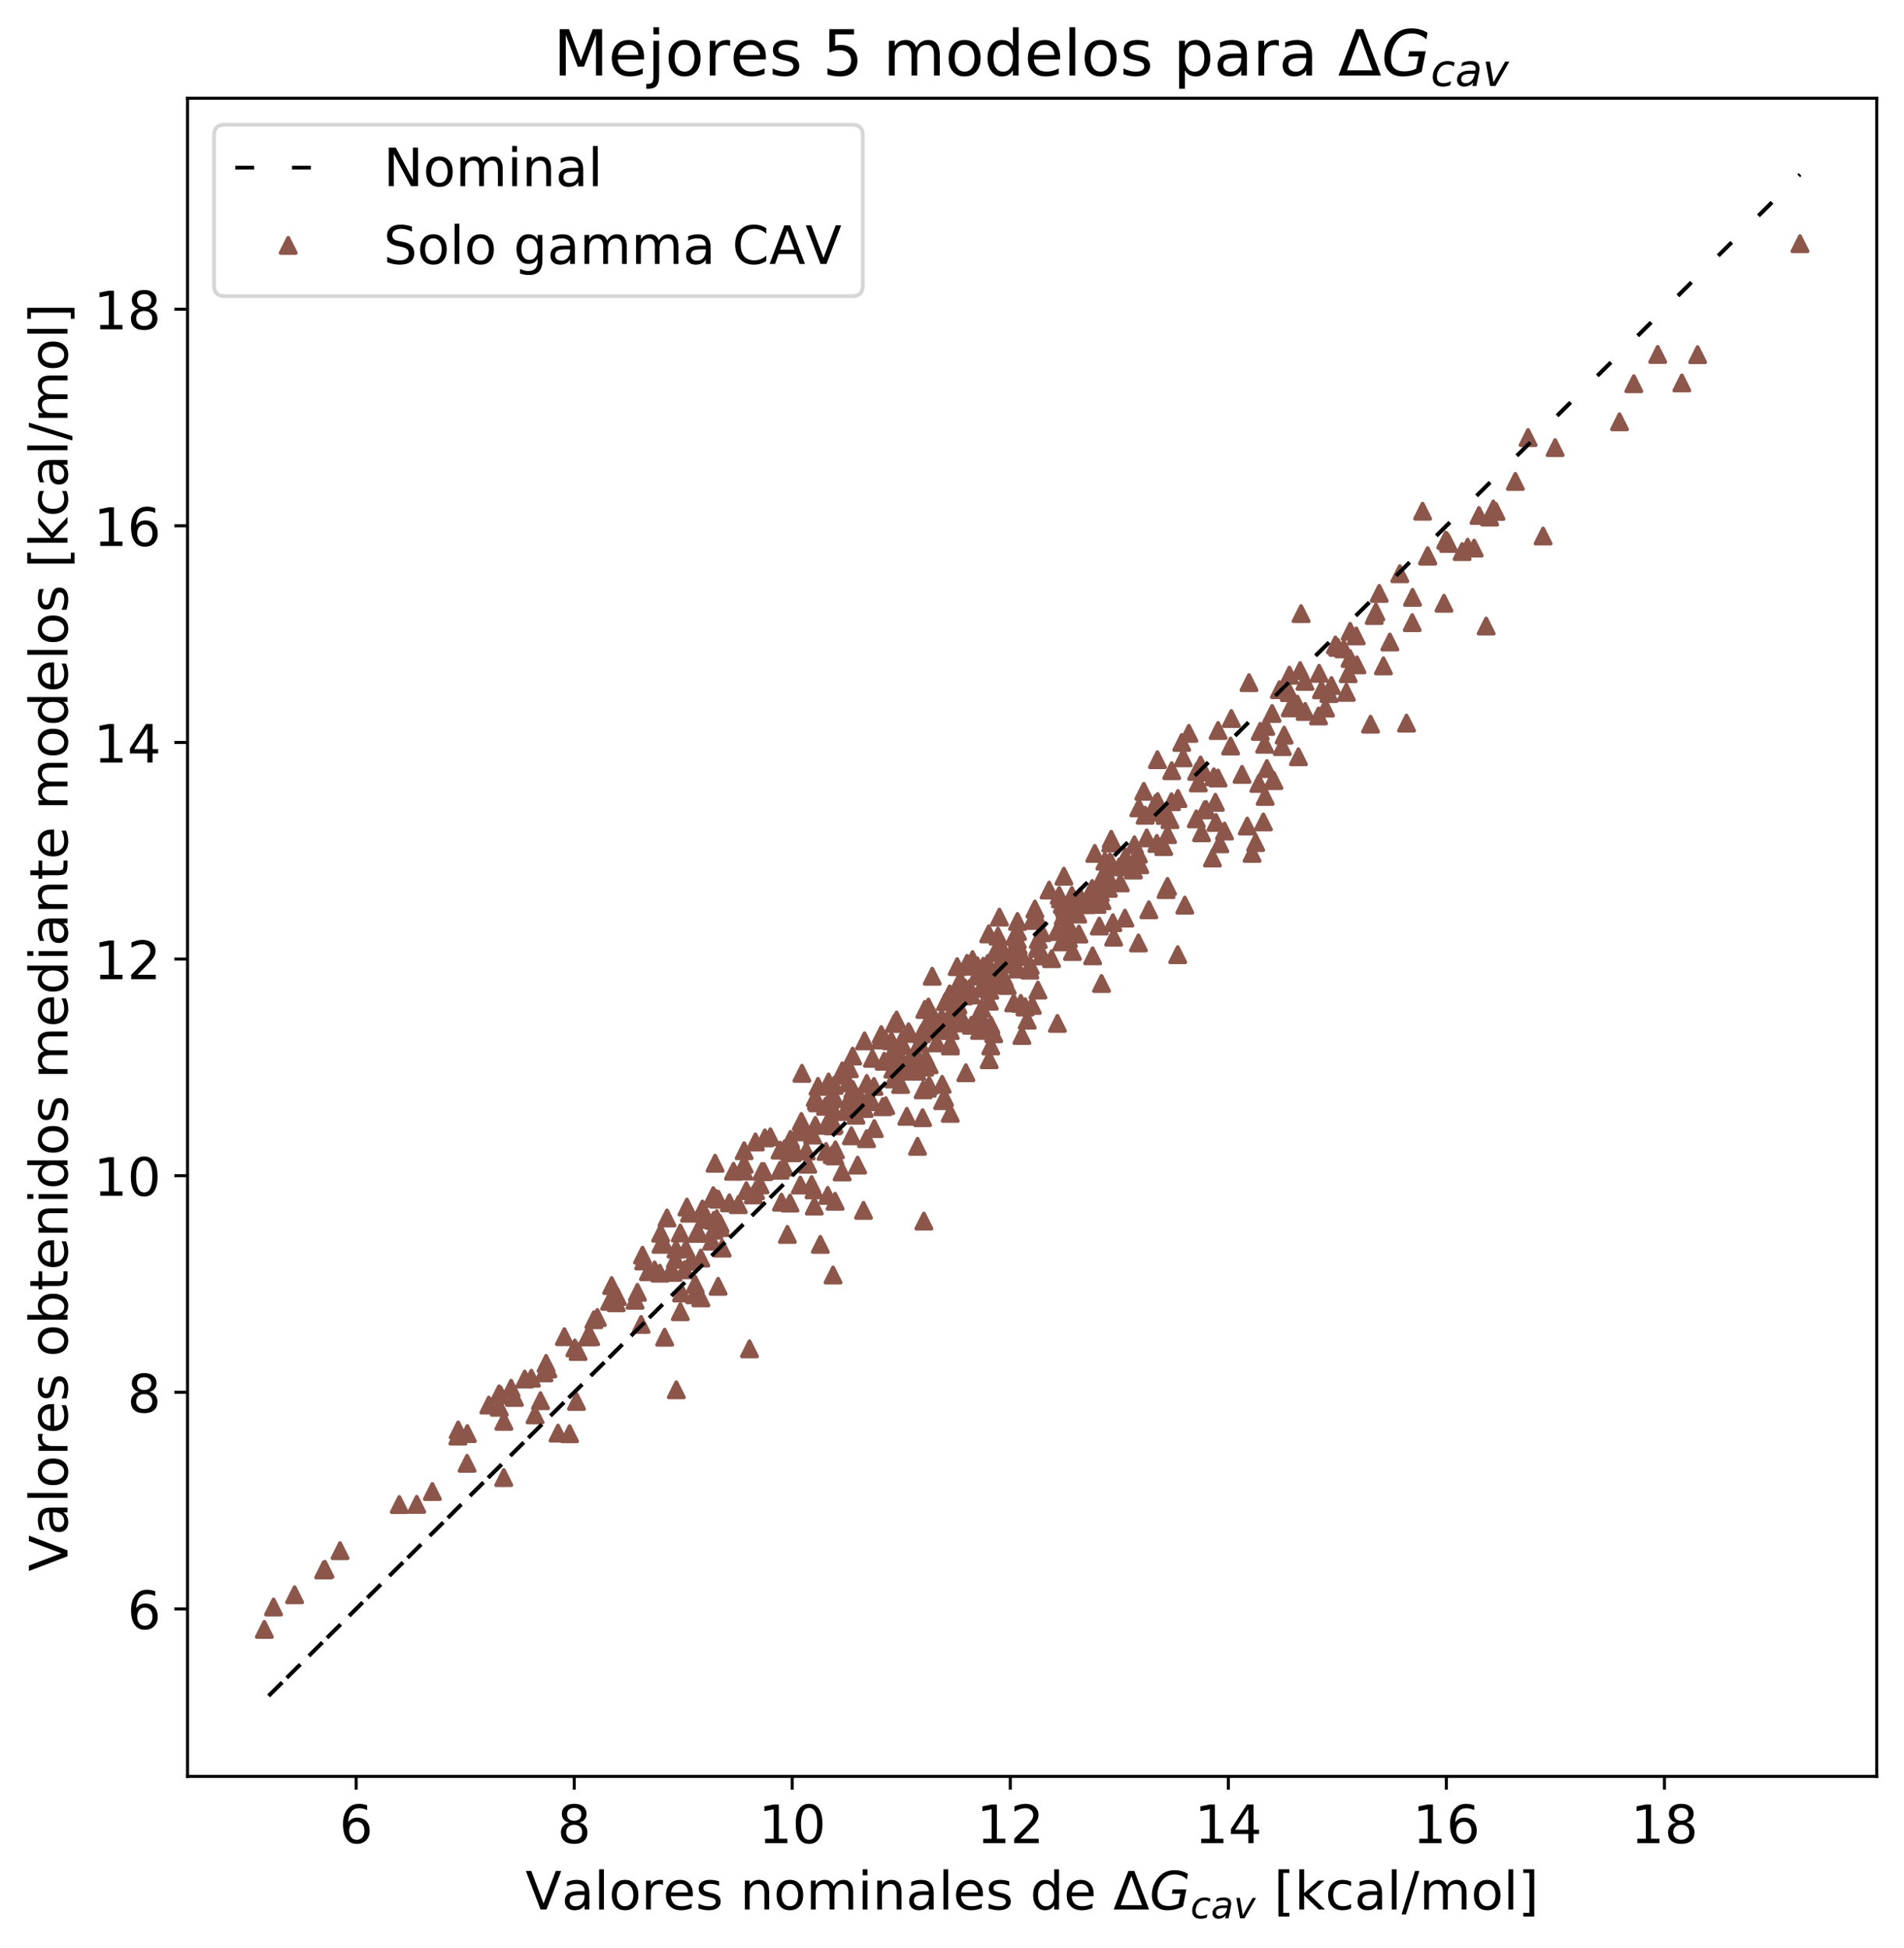 <?xml version="1.0" encoding="utf-8" standalone="no"?>
<!DOCTYPE svg PUBLIC "-//W3C//DTD SVG 1.1//EN"
  "http://www.w3.org/Graphics/SVG/1.1/DTD/svg11.dtd">
<!-- Created with matplotlib (https://matplotlib.org/) -->
<svg height="514.787pt" version="1.1" viewBox="0 0 503.164 514.787" width="503.164pt" xmlns="http://www.w3.org/2000/svg" xmlns:xlink="http://www.w3.org/1999/xlink">
 <defs>
  <style type="text/css">
*{stroke-linecap:butt;stroke-linejoin:round;white-space:pre;}
  </style>
 </defs>
 <g id="figure_1">
  <g id="patch_1">
   <path d="M 0 514.787 
L 503.164 514.787 
L 503.164 0 
L 0 0 
z
" style="fill:#ffffff;"/>
  </g>
  <g id="axes_1">
   <g id="patch_2">
    <path d="M 49.564 469.488 
L 495.964 469.488 
L 495.964 25.968 
L 49.564 25.968 
z
" style="fill:#ffffff;"/>
   </g>
   <g id="matplotlib.axis_1">
    <g id="xtick_1">
     <g id="line2d_1">
      <defs>
       <path d="M 0 0 
L 0 3.5 
" id="m97d74d681c" style="stroke:#000000;stroke-width:0.8;"/>
      </defs>
      <g>
       <use style="stroke:#000000;stroke-width:0.8;" x="94.118" xlink:href="#m97d74d681c" y="469.488"/>
      </g>
     </g>
     <g id="text_1">
      <!-- 6 -->
      <defs>
       <path d="M 33.016 40.375 
Q 26.375 40.375 22.484 35.828 
Q 18.609 31.297 18.609 23.391 
Q 18.609 15.531 22.484 10.953 
Q 26.375 6.391 33.016 6.391 
Q 39.656 6.391 43.531 10.953 
Q 47.406 15.531 47.406 23.391 
Q 47.406 31.297 43.531 35.828 
Q 39.656 40.375 33.016 40.375 
z
M 52.594 71.297 
L 52.594 62.312 
Q 48.875 64.062 45.094 64.984 
Q 41.312 65.922 37.594 65.922 
Q 27.828 65.922 22.672 59.328 
Q 17.531 52.734 16.797 39.406 
Q 19.672 43.656 24.016 45.922 
Q 28.375 48.188 33.594 48.188 
Q 44.578 48.188 50.953 41.516 
Q 57.328 34.859 57.328 23.391 
Q 57.328 12.156 50.688 5.359 
Q 44.047 -1.422 33.016 -1.422 
Q 20.359 -1.422 13.672 8.266 
Q 6.984 17.969 6.984 36.375 
Q 6.984 53.656 15.188 63.938 
Q 23.391 74.219 37.203 74.219 
Q 40.922 74.219 44.703 73.484 
Q 48.484 72.75 52.594 71.297 
z
" id="DejaVuSans-54"/>
      </defs>
      <g transform="translate(89.664 487.126)scale(0.14 -0.14)">
       <use xlink:href="#DejaVuSans-54"/>
      </g>
     </g>
    </g>
    <g id="xtick_2">
     <g id="line2d_2">
      <g>
       <use style="stroke:#000000;stroke-width:0.8;" x="151.74" xlink:href="#m97d74d681c" y="469.488"/>
      </g>
     </g>
     <g id="text_2">
      <!-- 8 -->
      <defs>
       <path d="M 31.781 34.625 
Q 24.75 34.625 20.719 30.859 
Q 16.703 27.094 16.703 20.516 
Q 16.703 13.922 20.719 10.156 
Q 24.75 6.391 31.781 6.391 
Q 38.812 6.391 42.859 10.172 
Q 46.922 13.969 46.922 20.516 
Q 46.922 27.094 42.891 30.859 
Q 38.875 34.625 31.781 34.625 
z
M 21.922 38.812 
Q 15.578 40.375 12.031 44.719 
Q 8.5 49.078 8.5 55.328 
Q 8.5 64.062 14.719 69.141 
Q 20.953 74.219 31.781 74.219 
Q 42.672 74.219 48.875 69.141 
Q 55.078 64.062 55.078 55.328 
Q 55.078 49.078 51.531 44.719 
Q 48 40.375 41.703 38.812 
Q 48.828 37.156 52.797 32.312 
Q 56.781 27.484 56.781 20.516 
Q 56.781 9.906 50.312 4.234 
Q 43.844 -1.422 31.781 -1.422 
Q 19.734 -1.422 13.25 4.234 
Q 6.781 9.906 6.781 20.516 
Q 6.781 27.484 10.781 32.312 
Q 14.797 37.156 21.922 38.812 
z
M 18.312 54.391 
Q 18.312 48.734 21.844 45.562 
Q 25.391 42.391 31.781 42.391 
Q 38.141 42.391 41.719 45.562 
Q 45.312 48.734 45.312 54.391 
Q 45.312 60.062 41.719 63.234 
Q 38.141 66.406 31.781 66.406 
Q 25.391 66.406 21.844 63.234 
Q 18.312 60.062 18.312 54.391 
z
" id="DejaVuSans-56"/>
      </defs>
      <g transform="translate(147.287 487.126)scale(0.14 -0.14)">
       <use xlink:href="#DejaVuSans-56"/>
      </g>
     </g>
    </g>
    <g id="xtick_3">
     <g id="line2d_3">
      <g>
       <use style="stroke:#000000;stroke-width:0.8;" x="209.363" xlink:href="#m97d74d681c" y="469.488"/>
      </g>
     </g>
     <g id="text_3">
      <!-- 10 -->
      <defs>
       <path d="M 12.406 8.297 
L 28.516 8.297 
L 28.516 63.922 
L 10.984 60.406 
L 10.984 69.391 
L 28.422 72.906 
L 38.281 72.906 
L 38.281 8.297 
L 54.391 8.297 
L 54.391 0 
L 12.406 0 
z
" id="DejaVuSans-49"/>
       <path d="M 31.781 66.406 
Q 24.172 66.406 20.328 58.906 
Q 16.5 51.422 16.5 36.375 
Q 16.5 21.391 20.328 13.891 
Q 24.172 6.391 31.781 6.391 
Q 39.453 6.391 43.281 13.891 
Q 47.125 21.391 47.125 36.375 
Q 47.125 51.422 43.281 58.906 
Q 39.453 66.406 31.781 66.406 
z
M 31.781 74.219 
Q 44.047 74.219 50.516 64.516 
Q 56.984 54.828 56.984 36.375 
Q 56.984 17.969 50.516 8.266 
Q 44.047 -1.422 31.781 -1.422 
Q 19.531 -1.422 13.062 8.266 
Q 6.594 17.969 6.594 36.375 
Q 6.594 54.828 13.062 64.516 
Q 19.531 74.219 31.781 74.219 
z
" id="DejaVuSans-48"/>
      </defs>
      <g transform="translate(200.456 487.126)scale(0.14 -0.14)">
       <use xlink:href="#DejaVuSans-49"/>
       <use x="63.623" xlink:href="#DejaVuSans-48"/>
      </g>
     </g>
    </g>
    <g id="xtick_4">
     <g id="line2d_4">
      <g>
       <use style="stroke:#000000;stroke-width:0.8;" x="266.986" xlink:href="#m97d74d681c" y="469.488"/>
      </g>
     </g>
     <g id="text_4">
      <!-- 12 -->
      <defs>
       <path d="M 19.188 8.297 
L 53.609 8.297 
L 53.609 0 
L 7.328 0 
L 7.328 8.297 
Q 12.938 14.109 22.625 23.891 
Q 32.328 33.688 34.812 36.531 
Q 39.547 41.844 41.422 45.531 
Q 43.312 49.219 43.312 52.781 
Q 43.312 58.594 39.234 62.25 
Q 35.156 65.922 28.609 65.922 
Q 23.969 65.922 18.812 64.312 
Q 13.672 62.703 7.812 59.422 
L 7.812 69.391 
Q 13.766 71.781 18.938 73 
Q 24.125 74.219 28.422 74.219 
Q 39.75 74.219 46.484 68.547 
Q 53.219 62.891 53.219 53.422 
Q 53.219 48.922 51.531 44.891 
Q 49.859 40.875 45.406 35.406 
Q 44.188 33.984 37.641 27.219 
Q 31.109 20.453 19.188 8.297 
z
" id="DejaVuSans-50"/>
      </defs>
      <g transform="translate(258.078 487.126)scale(0.14 -0.14)">
       <use xlink:href="#DejaVuSans-49"/>
       <use x="63.623" xlink:href="#DejaVuSans-50"/>
      </g>
     </g>
    </g>
    <g id="xtick_5">
     <g id="line2d_5">
      <g>
       <use style="stroke:#000000;stroke-width:0.8;" x="324.608" xlink:href="#m97d74d681c" y="469.488"/>
      </g>
     </g>
     <g id="text_5">
      <!-- 14 -->
      <defs>
       <path d="M 37.797 64.312 
L 12.891 25.391 
L 37.797 25.391 
z
M 35.203 72.906 
L 47.609 72.906 
L 47.609 25.391 
L 58.016 25.391 
L 58.016 17.188 
L 47.609 17.188 
L 47.609 0 
L 37.797 0 
L 37.797 17.188 
L 4.891 17.188 
L 4.891 26.703 
z
" id="DejaVuSans-52"/>
      </defs>
      <g transform="translate(315.701 487.126)scale(0.14 -0.14)">
       <use xlink:href="#DejaVuSans-49"/>
       <use x="63.623" xlink:href="#DejaVuSans-52"/>
      </g>
     </g>
    </g>
    <g id="xtick_6">
     <g id="line2d_6">
      <g>
       <use style="stroke:#000000;stroke-width:0.8;" x="382.231" xlink:href="#m97d74d681c" y="469.488"/>
      </g>
     </g>
     <g id="text_6">
      <!-- 16 -->
      <g transform="translate(373.323 487.126)scale(0.14 -0.14)">
       <use xlink:href="#DejaVuSans-49"/>
       <use x="63.623" xlink:href="#DejaVuSans-54"/>
      </g>
     </g>
    </g>
    <g id="xtick_7">
     <g id="line2d_7">
      <g>
       <use style="stroke:#000000;stroke-width:0.8;" x="439.853" xlink:href="#m97d74d681c" y="469.488"/>
      </g>
     </g>
     <g id="text_7">
      <!-- 18 -->
      <g transform="translate(430.946 487.126)scale(0.14 -0.14)">
       <use xlink:href="#DejaVuSans-49"/>
       <use x="63.623" xlink:href="#DejaVuSans-56"/>
      </g>
     </g>
    </g>
    <g id="text_8">
     <!-- Valores nominales de $\Delta G_{cav}$ [kcal/mol] -->
     <defs>
      <path d="M 28.609 0 
L 0.781 72.906 
L 11.078 72.906 
L 34.188 11.531 
L 57.328 72.906 
L 67.578 72.906 
L 39.797 0 
z
" id="DejaVuSans-86"/>
      <path d="M 34.281 27.484 
Q 23.391 27.484 19.188 25 
Q 14.984 22.516 14.984 16.5 
Q 14.984 11.719 18.141 8.906 
Q 21.297 6.109 26.703 6.109 
Q 34.188 6.109 38.703 11.406 
Q 43.219 16.703 43.219 25.484 
L 43.219 27.484 
z
M 52.203 31.203 
L 52.203 0 
L 43.219 0 
L 43.219 8.297 
Q 40.141 3.328 35.547 0.953 
Q 30.953 -1.422 24.312 -1.422 
Q 15.922 -1.422 10.953 3.297 
Q 6 8.016 6 15.922 
Q 6 25.141 12.172 29.828 
Q 18.359 34.516 30.609 34.516 
L 43.219 34.516 
L 43.219 35.406 
Q 43.219 41.609 39.141 45 
Q 35.062 48.391 27.688 48.391 
Q 23 48.391 18.547 47.266 
Q 14.109 46.141 10.016 43.891 
L 10.016 52.203 
Q 14.938 54.109 19.578 55.047 
Q 24.219 56 28.609 56 
Q 40.484 56 46.344 49.844 
Q 52.203 43.703 52.203 31.203 
z
" id="DejaVuSans-97"/>
      <path d="M 9.422 75.984 
L 18.406 75.984 
L 18.406 0 
L 9.422 0 
z
" id="DejaVuSans-108"/>
      <path d="M 30.609 48.391 
Q 23.391 48.391 19.188 42.75 
Q 14.984 37.109 14.984 27.297 
Q 14.984 17.484 19.156 11.844 
Q 23.344 6.203 30.609 6.203 
Q 37.797 6.203 41.984 11.859 
Q 46.188 17.531 46.188 27.297 
Q 46.188 37.016 41.984 42.703 
Q 37.797 48.391 30.609 48.391 
z
M 30.609 56 
Q 42.328 56 49.016 48.375 
Q 55.719 40.766 55.719 27.297 
Q 55.719 13.875 49.016 6.219 
Q 42.328 -1.422 30.609 -1.422 
Q 18.844 -1.422 12.172 6.219 
Q 5.516 13.875 5.516 27.297 
Q 5.516 40.766 12.172 48.375 
Q 18.844 56 30.609 56 
z
" id="DejaVuSans-111"/>
      <path d="M 41.109 46.297 
Q 39.594 47.172 37.812 47.578 
Q 36.031 48 33.891 48 
Q 26.266 48 22.188 43.047 
Q 18.109 38.094 18.109 28.812 
L 18.109 0 
L 9.078 0 
L 9.078 54.688 
L 18.109 54.688 
L 18.109 46.188 
Q 20.953 51.172 25.484 53.578 
Q 30.031 56 36.531 56 
Q 37.453 56 38.578 55.875 
Q 39.703 55.766 41.062 55.516 
z
" id="DejaVuSans-114"/>
      <path d="M 56.203 29.594 
L 56.203 25.203 
L 14.891 25.203 
Q 15.484 15.922 20.484 11.062 
Q 25.484 6.203 34.422 6.203 
Q 39.594 6.203 44.453 7.469 
Q 49.312 8.734 54.109 11.281 
L 54.109 2.781 
Q 49.266 0.734 44.188 -0.344 
Q 39.109 -1.422 33.891 -1.422 
Q 20.797 -1.422 13.156 6.188 
Q 5.516 13.812 5.516 26.812 
Q 5.516 40.234 12.766 48.109 
Q 20.016 56 32.328 56 
Q 43.359 56 49.781 48.891 
Q 56.203 41.797 56.203 29.594 
z
M 47.219 32.234 
Q 47.125 39.594 43.094 43.984 
Q 39.062 48.391 32.422 48.391 
Q 24.906 48.391 20.391 44.141 
Q 15.875 39.891 15.188 32.172 
z
" id="DejaVuSans-101"/>
      <path d="M 44.281 53.078 
L 44.281 44.578 
Q 40.484 46.531 36.375 47.5 
Q 32.281 48.484 27.875 48.484 
Q 21.188 48.484 17.844 46.438 
Q 14.5 44.391 14.5 40.281 
Q 14.5 37.156 16.891 35.375 
Q 19.281 33.594 26.516 31.984 
L 29.594 31.297 
Q 39.156 29.25 43.188 25.516 
Q 47.219 21.781 47.219 15.094 
Q 47.219 7.469 41.188 3.016 
Q 35.156 -1.422 24.609 -1.422 
Q 20.219 -1.422 15.453 -0.562 
Q 10.688 0.297 5.422 2 
L 5.422 11.281 
Q 10.406 8.688 15.234 7.391 
Q 20.062 6.109 24.812 6.109 
Q 31.156 6.109 34.562 8.281 
Q 37.984 10.453 37.984 14.406 
Q 37.984 18.062 35.516 20.016 
Q 33.062 21.969 24.703 23.781 
L 21.578 24.516 
Q 13.234 26.266 9.516 29.906 
Q 5.812 33.547 5.812 39.891 
Q 5.812 47.609 11.281 51.797 
Q 16.75 56 26.812 56 
Q 31.781 56 36.172 55.266 
Q 40.578 54.547 44.281 53.078 
z
" id="DejaVuSans-115"/>
      <path id="DejaVuSans-32"/>
      <path d="M 54.891 33.016 
L 54.891 0 
L 45.906 0 
L 45.906 32.719 
Q 45.906 40.484 42.875 44.328 
Q 39.844 48.188 33.797 48.188 
Q 26.516 48.188 22.312 43.547 
Q 18.109 38.922 18.109 30.906 
L 18.109 0 
L 9.078 0 
L 9.078 54.688 
L 18.109 54.688 
L 18.109 46.188 
Q 21.344 51.125 25.703 53.562 
Q 30.078 56 35.797 56 
Q 45.219 56 50.047 50.172 
Q 54.891 44.344 54.891 33.016 
z
" id="DejaVuSans-110"/>
      <path d="M 52 44.188 
Q 55.375 50.25 60.062 53.125 
Q 64.75 56 71.094 56 
Q 79.641 56 84.281 50.016 
Q 88.922 44.047 88.922 33.016 
L 88.922 0 
L 79.891 0 
L 79.891 32.719 
Q 79.891 40.578 77.094 44.375 
Q 74.312 48.188 68.609 48.188 
Q 61.625 48.188 57.562 43.547 
Q 53.516 38.922 53.516 30.906 
L 53.516 0 
L 44.484 0 
L 44.484 32.719 
Q 44.484 40.625 41.703 44.406 
Q 38.922 48.188 33.109 48.188 
Q 26.219 48.188 22.156 43.531 
Q 18.109 38.875 18.109 30.906 
L 18.109 0 
L 9.078 0 
L 9.078 54.688 
L 18.109 54.688 
L 18.109 46.188 
Q 21.188 51.219 25.484 53.609 
Q 29.781 56 35.688 56 
Q 41.656 56 45.828 52.969 
Q 50 49.953 52 44.188 
z
" id="DejaVuSans-109"/>
      <path d="M 9.422 54.688 
L 18.406 54.688 
L 18.406 0 
L 9.422 0 
z
M 9.422 75.984 
L 18.406 75.984 
L 18.406 64.594 
L 9.422 64.594 
z
" id="DejaVuSans-105"/>
      <path d="M 45.406 46.391 
L 45.406 75.984 
L 54.391 75.984 
L 54.391 0 
L 45.406 0 
L 45.406 8.203 
Q 42.578 3.328 38.25 0.953 
Q 33.938 -1.422 27.875 -1.422 
Q 17.969 -1.422 11.734 6.484 
Q 5.516 14.406 5.516 27.297 
Q 5.516 40.188 11.734 48.094 
Q 17.969 56 27.875 56 
Q 33.938 56 38.25 53.625 
Q 42.578 51.266 45.406 46.391 
z
M 14.797 27.297 
Q 14.797 17.391 18.875 11.75 
Q 22.953 6.109 30.078 6.109 
Q 37.203 6.109 41.297 11.75 
Q 45.406 17.391 45.406 27.297 
Q 45.406 37.203 41.297 42.844 
Q 37.203 48.484 30.078 48.484 
Q 22.953 48.484 18.875 42.844 
Q 14.797 37.203 14.797 27.297 
z
" id="DejaVuSans-100"/>
      <path d="M 34.188 63.188 
L 14.156 8.203 
L 54.25 8.203 
z
M 0.781 0 
L 28.609 72.906 
L 39.797 72.906 
L 67.578 0 
z
" id="DejaVuSans-916"/>
      <path d="M 54.594 10.891 
L 58.406 29.984 
L 42.188 29.984 
L 43.703 38.094 
L 69.578 38.094 
L 63.281 6 
Q 56.781 2.438 49.109 0.5 
Q 41.453 -1.422 33.688 -1.422 
Q 19.969 -1.422 12.234 6.188 
Q 4.5 13.812 4.5 27.391 
Q 4.5 38.672 9.203 48.844 
Q 13.922 59.031 22.219 65.828 
Q 27.438 70.062 33.641 72.141 
Q 39.844 74.219 47.406 74.219 
Q 54.25 74.219 60.516 72.484 
Q 66.797 70.75 72.516 67.281 
L 70.516 56.781 
Q 66.109 61.375 60.203 63.797 
Q 54.297 66.219 47.609 66.219 
Q 39.844 66.219 33.938 63.25 
Q 28.031 60.297 23.391 54.109 
Q 19.438 48.828 17.156 41.672 
Q 14.891 34.516 14.891 27.094 
Q 14.891 16.891 20.109 11.734 
Q 25.344 6.594 35.688 6.594 
Q 40.875 6.594 45.703 7.688 
Q 50.531 8.797 54.594 10.891 
z
" id="DejaVuSans-Oblique-71"/>
      <path d="M 53.609 52.594 
L 51.812 43.703 
Q 48.578 46.047 44.938 47.219 
Q 41.312 48.391 37.406 48.391 
Q 33.109 48.391 29.219 46.875 
Q 25.344 45.359 22.703 42.578 
Q 18.5 38.328 16.203 32.609 
Q 13.922 26.906 13.922 20.797 
Q 13.922 13.422 17.609 9.812 
Q 21.297 6.203 28.812 6.203 
Q 32.516 6.203 36.688 7.328 
Q 40.875 8.453 45.406 10.688 
L 43.703 1.812 
Q 39.797 0.203 35.672 -0.609 
Q 31.547 -1.422 27.203 -1.422 
Q 16.312 -1.422 10.453 4.016 
Q 4.594 9.469 4.594 19.578 
Q 4.594 28.078 7.641 35.234 
Q 10.688 42.391 16.703 48.094 
Q 20.797 52 26.312 54 
Q 31.844 56 38.375 56 
Q 42.188 56 45.938 55.141 
Q 49.703 54.297 53.609 52.594 
z
" id="DejaVuSans-Oblique-99"/>
      <path d="M 53.719 31.203 
L 47.609 0 
L 38.625 0 
L 40.281 8.297 
Q 36.328 3.422 31.266 1 
Q 26.219 -1.422 20.016 -1.422 
Q 13.031 -1.422 8.562 2.844 
Q 4.109 7.125 4.109 13.812 
Q 4.109 23.391 11.75 28.953 
Q 19.391 34.516 32.812 34.516 
L 45.312 34.516 
L 45.797 36.922 
Q 45.906 37.312 45.953 37.766 
Q 46 38.234 46 39.203 
Q 46 43.562 42.453 45.969 
Q 38.922 48.391 32.516 48.391 
Q 28.125 48.391 23.5 47.266 
Q 18.891 46.141 14.016 43.891 
L 15.578 52.203 
Q 20.656 54.109 25.516 55.047 
Q 30.375 56 34.906 56 
Q 44.578 56 49.625 51.797 
Q 54.688 47.609 54.688 39.594 
Q 54.688 37.984 54.438 35.812 
Q 54.203 33.641 53.719 31.203 
z
M 44 27.484 
L 35.016 27.484 
Q 23.969 27.484 18.672 24.531 
Q 13.375 21.578 13.375 15.375 
Q 13.375 11.078 16.078 8.641 
Q 18.797 6.203 23.578 6.203 
Q 30.906 6.203 36.375 11.453 
Q 41.844 16.703 43.609 25.484 
z
" id="DejaVuSans-Oblique-97"/>
      <path d="M 7.172 54.688 
L 16.703 54.688 
L 24.703 8.203 
L 50.875 54.688 
L 60.406 54.688 
L 29.297 0 
L 17.188 0 
z
" id="DejaVuSans-Oblique-118"/>
      <path d="M 8.594 75.984 
L 29.297 75.984 
L 29.297 69 
L 17.578 69 
L 17.578 -6.203 
L 29.297 -6.203 
L 29.297 -13.188 
L 8.594 -13.188 
z
" id="DejaVuSans-91"/>
      <path d="M 9.078 75.984 
L 18.109 75.984 
L 18.109 31.109 
L 44.922 54.688 
L 56.391 54.688 
L 27.391 29.109 
L 57.625 0 
L 45.906 0 
L 18.109 26.703 
L 18.109 0 
L 9.078 0 
z
" id="DejaVuSans-107"/>
      <path d="M 48.781 52.594 
L 48.781 44.188 
Q 44.969 46.297 41.141 47.344 
Q 37.312 48.391 33.406 48.391 
Q 24.656 48.391 19.812 42.844 
Q 14.984 37.312 14.984 27.297 
Q 14.984 17.281 19.812 11.734 
Q 24.656 6.203 33.406 6.203 
Q 37.312 6.203 41.141 7.25 
Q 44.969 8.297 48.781 10.406 
L 48.781 2.094 
Q 45.016 0.344 40.984 -0.531 
Q 36.969 -1.422 32.422 -1.422 
Q 20.062 -1.422 12.781 6.344 
Q 5.516 14.109 5.516 27.297 
Q 5.516 40.672 12.859 48.328 
Q 20.219 56 33.016 56 
Q 37.156 56 41.109 55.141 
Q 45.062 54.297 48.781 52.594 
z
" id="DejaVuSans-99"/>
      <path d="M 25.391 72.906 
L 33.688 72.906 
L 8.297 -9.281 
L 0 -9.281 
z
" id="DejaVuSans-47"/>
      <path d="M 30.422 75.984 
L 30.422 -13.188 
L 9.719 -13.188 
L 9.719 -6.203 
L 21.391 -6.203 
L 21.391 69 
L 9.719 69 
L 9.719 75.984 
z
" id="DejaVuSans-93"/>
     </defs>
     <g transform="translate(138.854 504.675)scale(0.14 -0.14)">
      <use transform="translate(0 0.016)" xlink:href="#DejaVuSans-86"/>
      <use transform="translate(68.408 0.016)" xlink:href="#DejaVuSans-97"/>
      <use transform="translate(129.688 0.016)" xlink:href="#DejaVuSans-108"/>
      <use transform="translate(157.471 0.016)" xlink:href="#DejaVuSans-111"/>
      <use transform="translate(218.652 0.016)" xlink:href="#DejaVuSans-114"/>
      <use transform="translate(259.766 0.016)" xlink:href="#DejaVuSans-101"/>
      <use transform="translate(321.289 0.016)" xlink:href="#DejaVuSans-115"/>
      <use transform="translate(373.389 0.016)" xlink:href="#DejaVuSans-32"/>
      <use transform="translate(405.176 0.016)" xlink:href="#DejaVuSans-110"/>
      <use transform="translate(468.555 0.016)" xlink:href="#DejaVuSans-111"/>
      <use transform="translate(529.736 0.016)" xlink:href="#DejaVuSans-109"/>
      <use transform="translate(627.148 0.016)" xlink:href="#DejaVuSans-105"/>
      <use transform="translate(654.932 0.016)" xlink:href="#DejaVuSans-110"/>
      <use transform="translate(718.311 0.016)" xlink:href="#DejaVuSans-97"/>
      <use transform="translate(779.59 0.016)" xlink:href="#DejaVuSans-108"/>
      <use transform="translate(807.373 0.016)" xlink:href="#DejaVuSans-101"/>
      <use transform="translate(868.896 0.016)" xlink:href="#DejaVuSans-115"/>
      <use transform="translate(920.996 0.016)" xlink:href="#DejaVuSans-32"/>
      <use transform="translate(952.783 0.016)" xlink:href="#DejaVuSans-100"/>
      <use transform="translate(1016.26 0.016)" xlink:href="#DejaVuSans-101"/>
      <use transform="translate(1077.783 0.016)" xlink:href="#DejaVuSans-32"/>
      <use transform="translate(1109.57 0.016)" xlink:href="#DejaVuSans-916"/>
      <use transform="translate(1177.979 0.016)" xlink:href="#DejaVuSans-Oblique-71"/>
      <use transform="translate(1255.469 -16.391)scale(0.7)" xlink:href="#DejaVuSans-Oblique-99"/>
      <use transform="translate(1293.955 -16.391)scale(0.7)" xlink:href="#DejaVuSans-Oblique-97"/>
      <use transform="translate(1336.851 -16.391)scale(0.7)" xlink:href="#DejaVuSans-Oblique-118"/>
      <use transform="translate(1381.011 0.016)" xlink:href="#DejaVuSans-32"/>
      <use transform="translate(1412.798 0.016)" xlink:href="#DejaVuSans-91"/>
      <use transform="translate(1451.812 0.016)" xlink:href="#DejaVuSans-107"/>
      <use transform="translate(1509.722 0.016)" xlink:href="#DejaVuSans-99"/>
      <use transform="translate(1564.702 0.016)" xlink:href="#DejaVuSans-97"/>
      <use transform="translate(1625.981 0.016)" xlink:href="#DejaVuSans-108"/>
      <use transform="translate(1653.765 0.016)" xlink:href="#DejaVuSans-47"/>
      <use transform="translate(1687.456 0.016)" xlink:href="#DejaVuSans-109"/>
      <use transform="translate(1784.868 0.016)" xlink:href="#DejaVuSans-111"/>
      <use transform="translate(1846.05 0.016)" xlink:href="#DejaVuSans-108"/>
      <use transform="translate(1873.833 0.016)" xlink:href="#DejaVuSans-93"/>
     </g>
    </g>
   </g>
   <g id="matplotlib.axis_2">
    <g id="ytick_1">
     <g id="line2d_8">
      <defs>
       <path d="M 0 0 
L -3.5 0 
" id="m2500fc5e16" style="stroke:#000000;stroke-width:0.8;"/>
      </defs>
      <g>
       <use style="stroke:#000000;stroke-width:0.8;" x="49.564" xlink:href="#m2500fc5e16" y="425.222"/>
      </g>
     </g>
     <g id="text_9">
      <!-- 6 -->
      <g transform="translate(33.657 430.541)scale(0.14 -0.14)">
       <use xlink:href="#DejaVuSans-54"/>
      </g>
     </g>
    </g>
    <g id="ytick_2">
     <g id="line2d_9">
      <g>
       <use style="stroke:#000000;stroke-width:0.8;" x="49.564" xlink:href="#m2500fc5e16" y="367.971"/>
      </g>
     </g>
     <g id="text_10">
      <!-- 8 -->
      <g transform="translate(33.657 373.29)scale(0.14 -0.14)">
       <use xlink:href="#DejaVuSans-56"/>
      </g>
     </g>
    </g>
    <g id="ytick_3">
     <g id="line2d_10">
      <g>
       <use style="stroke:#000000;stroke-width:0.8;" x="49.564" xlink:href="#m2500fc5e16" y="310.72"/>
      </g>
     </g>
     <g id="text_11">
      <!-- 10 -->
      <g transform="translate(24.749 316.039)scale(0.14 -0.14)">
       <use xlink:href="#DejaVuSans-49"/>
       <use x="63.623" xlink:href="#DejaVuSans-48"/>
      </g>
     </g>
    </g>
    <g id="ytick_4">
     <g id="line2d_11">
      <g>
       <use style="stroke:#000000;stroke-width:0.8;" x="49.564" xlink:href="#m2500fc5e16" y="253.469"/>
      </g>
     </g>
     <g id="text_12">
      <!-- 12 -->
      <g transform="translate(24.749 258.788)scale(0.14 -0.14)">
       <use xlink:href="#DejaVuSans-49"/>
       <use x="63.623" xlink:href="#DejaVuSans-50"/>
      </g>
     </g>
    </g>
    <g id="ytick_5">
     <g id="line2d_12">
      <g>
       <use style="stroke:#000000;stroke-width:0.8;" x="49.564" xlink:href="#m2500fc5e16" y="196.219"/>
      </g>
     </g>
     <g id="text_13">
      <!-- 14 -->
      <g transform="translate(24.749 201.538)scale(0.14 -0.14)">
       <use xlink:href="#DejaVuSans-49"/>
       <use x="63.623" xlink:href="#DejaVuSans-52"/>
      </g>
     </g>
    </g>
    <g id="ytick_6">
     <g id="line2d_13">
      <g>
       <use style="stroke:#000000;stroke-width:0.8;" x="49.564" xlink:href="#m2500fc5e16" y="138.968"/>
      </g>
     </g>
     <g id="text_14">
      <!-- 16 -->
      <g transform="translate(24.749 144.287)scale(0.14 -0.14)">
       <use xlink:href="#DejaVuSans-49"/>
       <use x="63.623" xlink:href="#DejaVuSans-54"/>
      </g>
     </g>
    </g>
    <g id="ytick_7">
     <g id="line2d_14">
      <g>
       <use style="stroke:#000000;stroke-width:0.8;" x="49.564" xlink:href="#m2500fc5e16" y="81.717"/>
      </g>
     </g>
     <g id="text_15">
      <!-- 18 -->
      <g transform="translate(24.749 87.036)scale(0.14 -0.14)">
       <use xlink:href="#DejaVuSans-49"/>
       <use x="63.623" xlink:href="#DejaVuSans-56"/>
      </g>
     </g>
    </g>
    <g id="text_16">
     <!-- Valores obtenidos mediante modelos [kcal/mol] -->
     <defs>
      <path d="M 48.688 27.297 
Q 48.688 37.203 44.609 42.844 
Q 40.531 48.484 33.406 48.484 
Q 26.266 48.484 22.188 42.844 
Q 18.109 37.203 18.109 27.297 
Q 18.109 17.391 22.188 11.75 
Q 26.266 6.109 33.406 6.109 
Q 40.531 6.109 44.609 11.75 
Q 48.688 17.391 48.688 27.297 
z
M 18.109 46.391 
Q 20.953 51.266 25.266 53.625 
Q 29.594 56 35.594 56 
Q 45.562 56 51.781 48.094 
Q 58.016 40.188 58.016 27.297 
Q 58.016 14.406 51.781 6.484 
Q 45.562 -1.422 35.594 -1.422 
Q 29.594 -1.422 25.266 0.953 
Q 20.953 3.328 18.109 8.203 
L 18.109 0 
L 9.078 0 
L 9.078 75.984 
L 18.109 75.984 
z
" id="DejaVuSans-98"/>
      <path d="M 18.312 70.219 
L 18.312 54.688 
L 36.812 54.688 
L 36.812 47.703 
L 18.312 47.703 
L 18.312 18.016 
Q 18.312 11.328 20.141 9.422 
Q 21.969 7.516 27.594 7.516 
L 36.812 7.516 
L 36.812 0 
L 27.594 0 
Q 17.188 0 13.234 3.875 
Q 9.281 7.766 9.281 18.016 
L 9.281 47.703 
L 2.688 47.703 
L 2.688 54.688 
L 9.281 54.688 
L 9.281 70.219 
z
" id="DejaVuSans-116"/>
     </defs>
     <g transform="translate(17.838 415.309)rotate(-90)scale(0.14 -0.14)">
      <use xlink:href="#DejaVuSans-86"/>
      <use x="68.299" xlink:href="#DejaVuSans-97"/>
      <use x="129.578" xlink:href="#DejaVuSans-108"/>
      <use x="157.361" xlink:href="#DejaVuSans-111"/>
      <use x="218.543" xlink:href="#DejaVuSans-114"/>
      <use x="259.625" xlink:href="#DejaVuSans-101"/>
      <use x="321.148" xlink:href="#DejaVuSans-115"/>
      <use x="373.248" xlink:href="#DejaVuSans-32"/>
      <use x="405.035" xlink:href="#DejaVuSans-111"/>
      <use x="466.217" xlink:href="#DejaVuSans-98"/>
      <use x="529.693" xlink:href="#DejaVuSans-116"/>
      <use x="568.902" xlink:href="#DejaVuSans-101"/>
      <use x="630.426" xlink:href="#DejaVuSans-110"/>
      <use x="693.805" xlink:href="#DejaVuSans-105"/>
      <use x="721.588" xlink:href="#DejaVuSans-100"/>
      <use x="785.064" xlink:href="#DejaVuSans-111"/>
      <use x="846.246" xlink:href="#DejaVuSans-115"/>
      <use x="898.346" xlink:href="#DejaVuSans-32"/>
      <use x="930.133" xlink:href="#DejaVuSans-109"/>
      <use x="1027.545" xlink:href="#DejaVuSans-101"/>
      <use x="1089.068" xlink:href="#DejaVuSans-100"/>
      <use x="1152.545" xlink:href="#DejaVuSans-105"/>
      <use x="1180.328" xlink:href="#DejaVuSans-97"/>
      <use x="1241.607" xlink:href="#DejaVuSans-110"/>
      <use x="1304.986" xlink:href="#DejaVuSans-116"/>
      <use x="1344.195" xlink:href="#DejaVuSans-101"/>
      <use x="1405.719" xlink:href="#DejaVuSans-32"/>
      <use x="1437.506" xlink:href="#DejaVuSans-109"/>
      <use x="1534.918" xlink:href="#DejaVuSans-111"/>
      <use x="1596.1" xlink:href="#DejaVuSans-100"/>
      <use x="1659.576" xlink:href="#DejaVuSans-101"/>
      <use x="1721.1" xlink:href="#DejaVuSans-108"/>
      <use x="1748.883" xlink:href="#DejaVuSans-111"/>
      <use x="1810.064" xlink:href="#DejaVuSans-115"/>
      <use x="1862.164" xlink:href="#DejaVuSans-32"/>
      <use x="1893.951" xlink:href="#DejaVuSans-91"/>
      <use x="1932.965" xlink:href="#DejaVuSans-107"/>
      <use x="1990.875" xlink:href="#DejaVuSans-99"/>
      <use x="2045.855" xlink:href="#DejaVuSans-97"/>
      <use x="2107.135" xlink:href="#DejaVuSans-108"/>
      <use x="2134.918" xlink:href="#DejaVuSans-47"/>
      <use x="2168.609" xlink:href="#DejaVuSans-109"/>
      <use x="2266.021" xlink:href="#DejaVuSans-111"/>
      <use x="2327.203" xlink:href="#DejaVuSans-108"/>
      <use x="2354.986" xlink:href="#DejaVuSans-93"/>
     </g>
    </g>
   </g>
   <g id="line2d_15">
    <path clip-path="url(#p1077018d08)" d="M 249.601 270.742 
L 69.855 449.328 
L 475.673 46.128 
L 475.673 46.128 
" style="fill:none;stroke:#000000;stroke-dasharray:5,10;stroke-dashoffset:0;"/>
   </g>
   <g id="line2d_16">
    <defs>
     <path d="M 0 -2 
L -2 2 
L 2 2 
z
" id="m3f40462e61" style="stroke:#8c564b;stroke-linejoin:miter;"/>
    </defs>
    <g clip-path="url(#p1077018d08)">
     <use style="fill:#8c564b;stroke:#8c564b;stroke-linejoin:miter;" x="249.601" xlink:href="#m3f40462e61" y="290.103"/>
     <use style="fill:#8c564b;stroke:#8c564b;stroke-linejoin:miter;" x="222.549" xlink:href="#m3f40462e61" y="309.745"/>
     <use style="fill:#8c564b;stroke:#8c564b;stroke-linejoin:miter;" x="308.154" xlink:href="#m3f40462e61" y="235.114"/>
     <use style="fill:#8c564b;stroke:#8c564b;stroke-linejoin:miter;" x="211.493" xlink:href="#m3f40462e61" y="313.194"/>
     <use style="fill:#8c564b;stroke:#8c564b;stroke-linejoin:miter;" x="268.539" xlink:href="#m3f40462e61" y="252.798"/>
     <use style="fill:#8c564b;stroke:#8c564b;stroke-linejoin:miter;" x="249.116" xlink:href="#m3f40462e61" y="290.895"/>
     <use style="fill:#8c564b;stroke:#8c564b;stroke-linejoin:miter;" x="245.05" xlink:href="#m3f40462e61" y="287.607"/>
     <use style="fill:#8c564b;stroke:#8c564b;stroke-linejoin:miter;" x="214.487" xlink:href="#m3f40462e61" y="313.079"/>
     <use style="fill:#8c564b;stroke:#8c564b;stroke-linejoin:miter;" x="312.293" xlink:href="#m3f40462e61" y="196.226"/>
     <use style="fill:#8c564b;stroke:#8c564b;stroke-linejoin:miter;" x="185.199" xlink:href="#m3f40462e61" y="332.493"/>
     <use style="fill:#8c564b;stroke:#8c564b;stroke-linejoin:miter;" x="180.111" xlink:href="#m3f40462e61" y="341.729"/>
     <use style="fill:#8c564b;stroke:#8c564b;stroke-linejoin:miter;" x="305.869" xlink:href="#m3f40462e61" y="200.776"/>
     <use style="fill:#8c564b;stroke:#8c564b;stroke-linejoin:miter;" x="144.782" xlink:href="#m3f40462e61" y="361.787"/>
     <use style="fill:#8c564b;stroke:#8c564b;stroke-linejoin:miter;" x="320.413" xlink:href="#m3f40462e61" y="226.77"/>
     <use style="fill:#8c564b;stroke:#8c564b;stroke-linejoin:miter;" x="322.365" xlink:href="#m3f40462e61" y="223.012"/>
     <use style="fill:#8c564b;stroke:#8c564b;stroke-linejoin:miter;" x="294.306" xlink:href="#m3f40462e61" y="247.688"/>
     <use style="fill:#8c564b;stroke:#8c564b;stroke-linejoin:miter;" x="299.533" xlink:href="#m3f40462e61" y="229.932"/>
     <use style="fill:#8c564b;stroke:#8c564b;stroke-linejoin:miter;" x="331.827" xlink:href="#m3f40462e61" y="222.672"/>
     <use style="fill:#8c564b;stroke:#8c564b;stroke-linejoin:miter;" x="294.093" xlink:href="#m3f40462e61" y="243.858"/>
     <use style="fill:#8c564b;stroke:#8c564b;stroke-linejoin:miter;" x="308.553" xlink:href="#m3f40462e61" y="220.584"/>
     <use style="fill:#8c564b;stroke:#8c564b;stroke-linejoin:miter;" x="325.405" xlink:href="#m3f40462e61" y="189.897"/>
     <use style="fill:#8c564b;stroke:#8c564b;stroke-linejoin:miter;" x="228.191" xlink:href="#m3f40462e61" y="319.881"/>
     <use style="fill:#8c564b;stroke:#8c564b;stroke-linejoin:miter;" x="258.41" xlink:href="#m3f40462e61" y="268.61"/>
     <use style="fill:#8c564b;stroke:#8c564b;stroke-linejoin:miter;" x="180.928" xlink:href="#m3f40462e61" y="335.58"/>
     <use style="fill:#8c564b;stroke:#8c564b;stroke-linejoin:miter;" x="219.941" xlink:href="#m3f40462e61" y="305.162"/>
     <use style="fill:#8c564b;stroke:#8c564b;stroke-linejoin:miter;" x="314.181" xlink:href="#m3f40462e61" y="193.825"/>
     <use style="fill:#8c564b;stroke:#8c564b;stroke-linejoin:miter;" x="235.239" xlink:href="#m3f40462e61" y="279.316"/>
     <use style="fill:#8c564b;stroke:#8c564b;stroke-linejoin:miter;" x="138.664" xlink:href="#m3f40462e61" y="364.472"/>
     <use style="fill:#8c564b;stroke:#8c564b;stroke-linejoin:miter;" x="303.601" xlink:href="#m3f40462e61" y="240.446"/>
     <use style="fill:#8c564b;stroke:#8c564b;stroke-linejoin:miter;" x="321.187" xlink:href="#m3f40462e61" y="212.041"/>
     <use style="fill:#8c564b;stroke:#8c564b;stroke-linejoin:miter;" x="269.767" xlink:href="#m3f40462e61" y="265.201"/>
     <use style="fill:#8c564b;stroke:#8c564b;stroke-linejoin:miter;" x="218.296" xlink:href="#m3f40462e61" y="304.322"/>
     <use style="fill:#8c564b;stroke:#8c564b;stroke-linejoin:miter;" x="351.861" xlink:href="#m3f40462e61" y="181.186"/>
     <use style="fill:#8c564b;stroke:#8c564b;stroke-linejoin:miter;" x="267.889" xlink:href="#m3f40462e61" y="265.061"/>
     <use style="fill:#8c564b;stroke:#8c564b;stroke-linejoin:miter;" x="261.855" xlink:href="#m3f40462e61" y="270.927"/>
     <use style="fill:#8c564b;stroke:#8c564b;stroke-linejoin:miter;" x="263.136" xlink:href="#m3f40462e61" y="251.31"/>
     <use style="fill:#8c564b;stroke:#8c564b;stroke-linejoin:miter;" x="336.173" xlink:href="#m3f40462e61" y="188.571"/>
     <use style="fill:#8c564b;stroke:#8c564b;stroke-linejoin:miter;" x="176.264" xlink:href="#m3f40462e61" y="321.902"/>
     <use style="fill:#8c564b;stroke:#8c564b;stroke-linejoin:miter;" x="208.076" xlink:href="#m3f40462e61" y="326.249"/>
     <use style="fill:#8c564b;stroke:#8c564b;stroke-linejoin:miter;" x="239.642" xlink:href="#m3f40462e61" y="295.034"/>
     <use style="fill:#8c564b;stroke:#8c564b;stroke-linejoin:miter;" x="261.416" xlink:href="#m3f40462e61" y="280.074"/>
     <use style="fill:#8c564b;stroke:#8c564b;stroke-linejoin:miter;" x="365.598" xlink:href="#m3f40462e61" y="175.984"/>
     <use style="fill:#8c564b;stroke:#8c564b;stroke-linejoin:miter;" x="334.344" xlink:href="#m3f40462e61" y="210.496"/>
     <use style="fill:#8c564b;stroke:#8c564b;stroke-linejoin:miter;" x="407.791" xlink:href="#m3f40462e61" y="141.664"/>
     <use style="fill:#8c564b;stroke:#8c564b;stroke-linejoin:miter;" x="290.502" xlink:href="#m3f40462e61" y="244.745"/>
     <use style="fill:#8c564b;stroke:#8c564b;stroke-linejoin:miter;" x="215.122" xlink:href="#m3f40462e61" y="314.464"/>
     <use style="fill:#8c564b;stroke:#8c564b;stroke-linejoin:miter;" x="190.847" xlink:href="#m3f40462e61" y="329.876"/>
     <use style="fill:#8c564b;stroke:#8c564b;stroke-linejoin:miter;" x="229.057" xlink:href="#m3f40462e61" y="286.345"/>
     <use style="fill:#8c564b;stroke:#8c564b;stroke-linejoin:miter;" x="349.219" xlink:href="#m3f40462e61" y="182.316"/>
     <use style="fill:#8c564b;stroke:#8c564b;stroke-linejoin:miter;" x="303.044" xlink:href="#m3f40462e61" y="221.447"/>
     <use style="fill:#8c564b;stroke:#8c564b;stroke-linejoin:miter;" x="266.748" xlink:href="#m3f40462e61" y="254.859"/>
     <use style="fill:#8c564b;stroke:#8c564b;stroke-linejoin:miter;" x="190.361" xlink:href="#m3f40462e61" y="324.454"/>
     <use style="fill:#8c564b;stroke:#8c564b;stroke-linejoin:miter;" x="342.875" xlink:href="#m3f40462e61" y="186.102"/>
     <use style="fill:#8c564b;stroke:#8c564b;stroke-linejoin:miter;" x="271.456" xlink:href="#m3f40462e61" y="269.624"/>
     <use style="fill:#8c564b;stroke:#8c564b;stroke-linejoin:miter;" x="392.743" xlink:href="#m3f40462e61" y="165.458"/>
     <use style="fill:#8c564b;stroke:#8c564b;stroke-linejoin:miter;" x="343.128" xlink:href="#m3f40462e61" y="200.013"/>
     <use style="fill:#8c564b;stroke:#8c564b;stroke-linejoin:miter;" x="308.54" xlink:href="#m3f40462e61" y="234.27"/>
     <use style="fill:#8c564b;stroke:#8c564b;stroke-linejoin:miter;" x="220.771" xlink:href="#m3f40462e61" y="303.895"/>
     <use style="fill:#8c564b;stroke:#8c564b;stroke-linejoin:miter;" x="182.212" xlink:href="#m3f40462e61" y="320.638"/>
     <use style="fill:#8c564b;stroke:#8c564b;stroke-linejoin:miter;" x="193.837" xlink:href="#m3f40462e61" y="309.549"/>
     <use style="fill:#8c564b;stroke:#8c564b;stroke-linejoin:miter;" x="253.742" xlink:href="#m3f40462e61" y="259.114"/>
     <use style="fill:#8c564b;stroke:#8c564b;stroke-linejoin:miter;" x="307.915" xlink:href="#m3f40462e61" y="215.513"/>
     <use style="fill:#8c564b;stroke:#8c564b;stroke-linejoin:miter;" x="288.619" xlink:href="#m3f40462e61" y="234.819"/>
     <use style="fill:#8c564b;stroke:#8c564b;stroke-linejoin:miter;" x="292.819" xlink:href="#m3f40462e61" y="231.667"/>
     <use style="fill:#8c564b;stroke:#8c564b;stroke-linejoin:miter;" x="236.945" xlink:href="#m3f40462e61" y="269.587"/>
     <use style="fill:#8c564b;stroke:#8c564b;stroke-linejoin:miter;" x="277.245" xlink:href="#m3f40462e61" y="235.24"/>
     <use style="fill:#8c564b;stroke:#8c564b;stroke-linejoin:miter;" x="206.141" xlink:href="#m3f40462e61" y="303.975"/>
     <use style="fill:#8c564b;stroke:#8c564b;stroke-linejoin:miter;" x="167.825" xlink:href="#m3f40462e61" y="343.645"/>
     <use style="fill:#8c564b;stroke:#8c564b;stroke-linejoin:miter;" x="323.588" xlink:href="#m3f40462e61" y="219.628"/>
     <use style="fill:#8c564b;stroke:#8c564b;stroke-linejoin:miter;" x="351.179" xlink:href="#m3f40462e61" y="183.307"/>
     <use style="fill:#8c564b;stroke:#8c564b;stroke-linejoin:miter;" x="253.592" xlink:href="#m3f40462e61" y="267.907"/>
     <use style="fill:#8c564b;stroke:#8c564b;stroke-linejoin:miter;" x="296.07" xlink:href="#m3f40462e61" y="233.344"/>
     <use style="fill:#8c564b;stroke:#8c564b;stroke-linejoin:miter;" x="223.94" xlink:href="#m3f40462e61" y="292.519"/>
     <use style="fill:#8c564b;stroke:#8c564b;stroke-linejoin:miter;" x="321.337" xlink:href="#m3f40462e61" y="217.366"/>
     <use style="fill:#8c564b;stroke:#8c564b;stroke-linejoin:miter;" x="242.657" xlink:href="#m3f40462e61" y="280.444"/>
     <use style="fill:#8c564b;stroke:#8c564b;stroke-linejoin:miter;" x="259.458" xlink:href="#m3f40462e61" y="266.471"/>
     <use style="fill:#8c564b;stroke:#8c564b;stroke-linejoin:miter;" x="355.795" xlink:href="#m3f40462e61" y="182.981"/>
     <use style="fill:#8c564b;stroke:#8c564b;stroke-linejoin:miter;" x="289.976" xlink:href="#m3f40462e61" y="238.081"/>
     <use style="fill:#8c564b;stroke:#8c564b;stroke-linejoin:miter;" x="285.125" xlink:href="#m3f40462e61" y="246.859"/>
     <use style="fill:#8c564b;stroke:#8c564b;stroke-linejoin:miter;" x="256.279" xlink:href="#m3f40462e61" y="261.198"/>
     <use style="fill:#8c564b;stroke:#8c564b;stroke-linejoin:miter;" x="300.842" xlink:href="#m3f40462e61" y="225.734"/>
     <use style="fill:#8c564b;stroke:#8c564b;stroke-linejoin:miter;" x="297.287" xlink:href="#m3f40462e61" y="242.647"/>
     <use style="fill:#8c564b;stroke:#8c564b;stroke-linejoin:miter;" x="289.905" xlink:href="#m3f40462e61" y="239.02"/>
     <use style="fill:#8c564b;stroke:#8c564b;stroke-linejoin:miter;" x="264.778" xlink:href="#m3f40462e61" y="253.463"/>
     <use style="fill:#8c564b;stroke:#8c564b;stroke-linejoin:miter;" x="280.724" xlink:href="#m3f40462e61" y="239.027"/>
     <use style="fill:#8c564b;stroke:#8c564b;stroke-linejoin:miter;" x="269.989" xlink:href="#m3f40462e61" y="252.489"/>
     <use style="fill:#8c564b;stroke:#8c564b;stroke-linejoin:miter;" x="246.366" xlink:href="#m3f40462e61" y="258.014"/>
     <use style="fill:#8c564b;stroke:#8c564b;stroke-linejoin:miter;" x="281.466" xlink:href="#m3f40462e61" y="240.15"/>
     <use style="fill:#8c564b;stroke:#8c564b;stroke-linejoin:miter;" x="356.769" xlink:href="#m3f40462e61" y="174.04"/>
     <use style="fill:#8c564b;stroke:#8c564b;stroke-linejoin:miter;" x="280.98" xlink:href="#m3f40462e61" y="242.111"/>
     <use style="fill:#8c564b;stroke:#8c564b;stroke-linejoin:miter;" x="264.571" xlink:href="#m3f40462e61" y="250.2"/>
     <use style="fill:#8c564b;stroke:#8c564b;stroke-linejoin:miter;" x="234.076" xlink:href="#m3f40462e61" y="292.215"/>
     <use style="fill:#8c564b;stroke:#8c564b;stroke-linejoin:miter;" x="206.522" xlink:href="#m3f40462e61" y="317.72"/>
     <use style="fill:#8c564b;stroke:#8c564b;stroke-linejoin:miter;" x="302.268" xlink:href="#m3f40462e61" y="209.141"/>
     <use style="fill:#8c564b;stroke:#8c564b;stroke-linejoin:miter;" x="313.114" xlink:href="#m3f40462e61" y="239.219"/>
     <use style="fill:#8c564b;stroke:#8c564b;stroke-linejoin:miter;" x="220.076" xlink:href="#m3f40462e61" y="297.565"/>
     <use style="fill:#8c564b;stroke:#8c564b;stroke-linejoin:miter;" x="241.804" xlink:href="#m3f40462e61" y="278.071"/>
     <use style="fill:#8c564b;stroke:#8c564b;stroke-linejoin:miter;" x="233.275" xlink:href="#m3f40462e61" y="292.493"/>
     <use style="fill:#8c564b;stroke:#8c564b;stroke-linejoin:miter;" x="245.537" xlink:href="#m3f40462e61" y="281.41"/>
     <use style="fill:#8c564b;stroke:#8c564b;stroke-linejoin:miter;" x="190.283" xlink:href="#m3f40462e61" y="323.379"/>
     <use style="fill:#8c564b;stroke:#8c564b;stroke-linejoin:miter;" x="231.052" xlink:href="#m3f40462e61" y="298.279"/>
     <use style="fill:#8c564b;stroke:#8c564b;stroke-linejoin:miter;" x="261.566" xlink:href="#m3f40462e61" y="261.739"/>
     <use style="fill:#8c564b;stroke:#8c564b;stroke-linejoin:miter;" x="225.337" xlink:href="#m3f40462e61" y="279.113"/>
     <use style="fill:#8c564b;stroke:#8c564b;stroke-linejoin:miter;" x="251.952" xlink:href="#m3f40462e61" y="264.453"/>
     <use style="fill:#8c564b;stroke:#8c564b;stroke-linejoin:miter;" x="261.027" xlink:href="#m3f40462e61" y="254.627"/>
     <use style="fill:#8c564b;stroke:#8c564b;stroke-linejoin:miter;" x="299.341" xlink:href="#m3f40462e61" y="228.215"/>
     <use style="fill:#8c564b;stroke:#8c564b;stroke-linejoin:miter;" x="226.204" xlink:href="#m3f40462e61" y="294.748"/>
     <use style="fill:#8c564b;stroke:#8c564b;stroke-linejoin:miter;" x="272.817" xlink:href="#m3f40462e61" y="265.723"/>
     <use style="fill:#8c564b;stroke:#8c564b;stroke-linejoin:miter;" x="226.64" xlink:href="#m3f40462e61" y="307.929"/>
     <use style="fill:#8c564b;stroke:#8c564b;stroke-linejoin:miter;" x="317.529" xlink:href="#m3f40462e61" y="220.098"/>
     <use style="fill:#8c564b;stroke:#8c564b;stroke-linejoin:miter;" x="317.703" xlink:href="#m3f40462e61" y="203.184"/>
     <use style="fill:#8c564b;stroke:#8c564b;stroke-linejoin:miter;" x="259.833" xlink:href="#m3f40462e61" y="255.354"/>
     <use style="fill:#8c564b;stroke:#8c564b;stroke-linejoin:miter;" x="189.122" xlink:href="#m3f40462e61" y="316.697"/>
     <use style="fill:#8c564b;stroke:#8c564b;stroke-linejoin:miter;" x="188.627" xlink:href="#m3f40462e61" y="322.534"/>
     <use style="fill:#8c564b;stroke:#8c564b;stroke-linejoin:miter;" x="260.751" xlink:href="#m3f40462e61" y="258.272"/>
     <use style="fill:#8c564b;stroke:#8c564b;stroke-linejoin:miter;" x="230.284" xlink:href="#m3f40462e61" y="291.043"/>
     <use style="fill:#8c564b;stroke:#8c564b;stroke-linejoin:miter;" x="227.114" xlink:href="#m3f40462e61" y="291.043"/>
     <use style="fill:#8c564b;stroke:#8c564b;stroke-linejoin:miter;" x="213.46" xlink:href="#m3f40462e61" y="307.708"/>
     <use style="fill:#8c564b;stroke:#8c564b;stroke-linejoin:miter;" x="240.093" xlink:href="#m3f40462e61" y="280.564"/>
     <use style="fill:#8c564b;stroke:#8c564b;stroke-linejoin:miter;" x="238.454" xlink:href="#m3f40462e61" y="280.794"/>
     <use style="fill:#8c564b;stroke:#8c564b;stroke-linejoin:miter;" x="225.663" xlink:href="#m3f40462e61" y="291.633"/>
     <use style="fill:#8c564b;stroke:#8c564b;stroke-linejoin:miter;" x="305.712" xlink:href="#m3f40462e61" y="222.905"/>
     <use style="fill:#8c564b;stroke:#8c564b;stroke-linejoin:miter;" x="266.172" xlink:href="#m3f40462e61" y="260.466"/>
     <use style="fill:#8c564b;stroke:#8c564b;stroke-linejoin:miter;" x="275.33" xlink:href="#m3f40462e61" y="246.519"/>
     <use style="fill:#8c564b;stroke:#8c564b;stroke-linejoin:miter;" x="282.342" xlink:href="#m3f40462e61" y="248.076"/>
     <use style="fill:#8c564b;stroke:#8c564b;stroke-linejoin:miter;" x="267.555" xlink:href="#m3f40462e61" y="252.793"/>
     <use style="fill:#8c564b;stroke:#8c564b;stroke-linejoin:miter;" x="206.136" xlink:href="#m3f40462e61" y="309.293"/>
     <use style="fill:#8c564b;stroke:#8c564b;stroke-linejoin:miter;" x="207.235" xlink:href="#m3f40462e61" y="308.468"/>
     <use style="fill:#8c564b;stroke:#8c564b;stroke-linejoin:miter;" x="199.063" xlink:href="#m3f40462e61" y="315.812"/>
     <use style="fill:#8c564b;stroke:#8c564b;stroke-linejoin:miter;" x="188.616" xlink:href="#m3f40462e61" y="325.126"/>
     <use style="fill:#8c564b;stroke:#8c564b;stroke-linejoin:miter;" x="211.602" xlink:href="#m3f40462e61" y="297.945"/>
     <use style="fill:#8c564b;stroke:#8c564b;stroke-linejoin:miter;" x="225.389" xlink:href="#m3f40462e61" y="287.952"/>
     <use style="fill:#8c564b;stroke:#8c564b;stroke-linejoin:miter;" x="211.768" xlink:href="#m3f40462e61" y="296.404"/>
     <use style="fill:#8c564b;stroke:#8c564b;stroke-linejoin:miter;" x="215.47" xlink:href="#m3f40462e61" y="297.423"/>
     <use style="fill:#8c564b;stroke:#8c564b;stroke-linejoin:miter;" x="291.373" xlink:href="#m3f40462e61" y="232.316"/>
     <use style="fill:#8c564b;stroke:#8c564b;stroke-linejoin:miter;" x="297.715" xlink:href="#m3f40462e61" y="228.346"/>
     <use style="fill:#8c564b;stroke:#8c564b;stroke-linejoin:miter;" x="253.322" xlink:href="#m3f40462e61" y="268.191"/>
     <use style="fill:#8c564b;stroke:#8c564b;stroke-linejoin:miter;" x="256.719" xlink:href="#m3f40462e61" y="270.979"/>
     <use style="fill:#8c564b;stroke:#8c564b;stroke-linejoin:miter;" x="195.987" xlink:href="#m3f40462e61" y="309.264"/>
     <use style="fill:#8c564b;stroke:#8c564b;stroke-linejoin:miter;" x="277.896" xlink:href="#m3f40462e61" y="253.38"/>
     <use style="fill:#8c564b;stroke:#8c564b;stroke-linejoin:miter;" x="283.805" xlink:href="#m3f40462e61" y="239.462"/>
     <use style="fill:#8c564b;stroke:#8c564b;stroke-linejoin:miter;" x="268.891" xlink:href="#m3f40462e61" y="243.534"/>
     <use style="fill:#8c564b;stroke:#8c564b;stroke-linejoin:miter;" x="333.873" xlink:href="#m3f40462e61" y="217.231"/>
     <use style="fill:#8c564b;stroke:#8c564b;stroke-linejoin:miter;" x="261.436" xlink:href="#m3f40462e61" y="264.624"/>
     <use style="fill:#8c564b;stroke:#8c564b;stroke-linejoin:miter;" x="282.086" xlink:href="#m3f40462e61" y="243.923"/>
     <use style="fill:#8c564b;stroke:#8c564b;stroke-linejoin:miter;" x="279.308" xlink:href="#m3f40462e61" y="246.198"/>
     <use style="fill:#8c564b;stroke:#8c564b;stroke-linejoin:miter;" x="253.15" xlink:href="#m3f40462e61" y="265.626"/>
     <use style="fill:#8c564b;stroke:#8c564b;stroke-linejoin:miter;" x="290.766" xlink:href="#m3f40462e61" y="235.929"/>
     <use style="fill:#8c564b;stroke:#8c564b;stroke-linejoin:miter;" x="258.289" xlink:href="#m3f40462e61" y="255.278"/>
     <use style="fill:#8c564b;stroke:#8c564b;stroke-linejoin:miter;" x="260.337" xlink:href="#m3f40462e61" y="260.046"/>
     <use style="fill:#8c564b;stroke:#8c564b;stroke-linejoin:miter;" x="243.035" xlink:href="#m3f40462e61" y="275.696"/>
     <use style="fill:#8c564b;stroke:#8c564b;stroke-linejoin:miter;" x="242.379" xlink:href="#m3f40462e61" y="279.712"/>
     <use style="fill:#8c564b;stroke:#8c564b;stroke-linejoin:miter;" x="182.605" xlink:href="#m3f40462e61" y="333.368"/>
     <use style="fill:#8c564b;stroke:#8c564b;stroke-linejoin:miter;" x="224.996" xlink:href="#m3f40462e61" y="300.172"/>
     <use style="fill:#8c564b;stroke:#8c564b;stroke-linejoin:miter;" x="270.881" xlink:href="#m3f40462e61" y="266.106"/>
     <use style="fill:#8c564b;stroke:#8c564b;stroke-linejoin:miter;" x="248.983" xlink:href="#m3f40462e61" y="286.585"/>
     <use style="fill:#8c564b;stroke:#8c564b;stroke-linejoin:miter;" x="287.675" xlink:href="#m3f40462e61" y="238.204"/>
     <use style="fill:#8c564b;stroke:#8c564b;stroke-linejoin:miter;" x="258.147" xlink:href="#m3f40462e61" y="257.937"/>
     <use style="fill:#8c564b;stroke:#8c564b;stroke-linejoin:miter;" x="218.162" xlink:href="#m3f40462e61" y="292.387"/>
     <use style="fill:#8c564b;stroke:#8c564b;stroke-linejoin:miter;" x="251.127" xlink:href="#m3f40462e61" y="272.378"/>
     <use style="fill:#8c564b;stroke:#8c564b;stroke-linejoin:miter;" x="263.796" xlink:href="#m3f40462e61" y="256.209"/>
     <use style="fill:#8c564b;stroke:#8c564b;stroke-linejoin:miter;" x="263.712" xlink:href="#m3f40462e61" y="260.19"/>
     <use style="fill:#8c564b;stroke:#8c564b;stroke-linejoin:miter;" x="279.921" xlink:href="#m3f40462e61" y="236.636"/>
     <use style="fill:#8c564b;stroke:#8c564b;stroke-linejoin:miter;" x="229.233" xlink:href="#m3f40462e61" y="291.162"/>
     <use style="fill:#8c564b;stroke:#8c564b;stroke-linejoin:miter;" x="225.776" xlink:href="#m3f40462e61" y="291.162"/>
     <use style="fill:#8c564b;stroke:#8c564b;stroke-linejoin:miter;" x="244.381" xlink:href="#m3f40462e61" y="282.037"/>
     <use style="fill:#8c564b;stroke:#8c564b;stroke-linejoin:miter;" x="238.851" xlink:href="#m3f40462e61" y="281.967"/>
     <use style="fill:#8c564b;stroke:#8c564b;stroke-linejoin:miter;" x="238.514" xlink:href="#m3f40462e61" y="276.275"/>
     <use style="fill:#8c564b;stroke:#8c564b;stroke-linejoin:miter;" x="348.439" xlink:href="#m3f40462e61" y="189.22"/>
     <use style="fill:#8c564b;stroke:#8c564b;stroke-linejoin:miter;" x="295.8" xlink:href="#m3f40462e61" y="229.106"/>
     <use style="fill:#8c564b;stroke:#8c564b;stroke-linejoin:miter;" x="264.638" xlink:href="#m3f40462e61" y="257.681"/>
     <use style="fill:#8c564b;stroke:#8c564b;stroke-linejoin:miter;" x="220.64" xlink:href="#m3f40462e61" y="290.341"/>
     <use style="fill:#8c564b;stroke:#8c564b;stroke-linejoin:miter;" x="252.933" xlink:href="#m3f40462e61" y="263.356"/>
     <use style="fill:#8c564b;stroke:#8c564b;stroke-linejoin:miter;" x="251.581" xlink:href="#m3f40462e61" y="267.257"/>
     <use style="fill:#8c564b;stroke:#8c564b;stroke-linejoin:miter;" x="272.836" xlink:href="#m3f40462e61" y="243.268"/>
     <use style="fill:#8c564b;stroke:#8c564b;stroke-linejoin:miter;" x="321.896" xlink:href="#m3f40462e61" y="205.628"/>
     <use style="fill:#8c564b;stroke:#8c564b;stroke-linejoin:miter;" x="255.053" xlink:href="#m3f40462e61" y="261.105"/>
     <use style="fill:#8c564b;stroke:#8c564b;stroke-linejoin:miter;" x="262.606" xlink:href="#m3f40462e61" y="273.207"/>
     <use style="fill:#8c564b;stroke:#8c564b;stroke-linejoin:miter;" x="300.849" xlink:href="#m3f40462e61" y="249.214"/>
     <use style="fill:#8c564b;stroke:#8c564b;stroke-linejoin:miter;" x="283.412" xlink:href="#m3f40462e61" y="251.473"/>
     <use style="fill:#8c564b;stroke:#8c564b;stroke-linejoin:miter;" x="247.556" xlink:href="#m3f40462e61" y="275.618"/>
     <use style="fill:#8c564b;stroke:#8c564b;stroke-linejoin:miter;" x="244.634" xlink:href="#m3f40462e61" y="279.57"/>
     <use style="fill:#8c564b;stroke:#8c564b;stroke-linejoin:miter;" x="270.908" xlink:href="#m3f40462e61" y="266.089"/>
     <use style="fill:#8c564b;stroke:#8c564b;stroke-linejoin:miter;" x="245.565" xlink:href="#m3f40462e61" y="286.88"/>
     <use style="fill:#8c564b;stroke:#8c564b;stroke-linejoin:miter;" x="291.23" xlink:href="#m3f40462e61" y="238.066"/>
     <use style="fill:#8c564b;stroke:#8c564b;stroke-linejoin:miter;" x="264.544" xlink:href="#m3f40462e61" y="258.755"/>
     <use style="fill:#8c564b;stroke:#8c564b;stroke-linejoin:miter;" x="318.348" xlink:href="#m3f40462e61" y="214.02"/>
     <use style="fill:#8c564b;stroke:#8c564b;stroke-linejoin:miter;" x="223.356" xlink:href="#m3f40462e61" y="293.741"/>
     <use style="fill:#8c564b;stroke:#8c564b;stroke-linejoin:miter;" x="225.047" xlink:href="#m3f40462e61" y="293.042"/>
     <use style="fill:#8c564b;stroke:#8c564b;stroke-linejoin:miter;" x="248.792" xlink:href="#m3f40462e61" y="272.27"/>
     <use style="fill:#8c564b;stroke:#8c564b;stroke-linejoin:miter;" x="344.907" xlink:href="#m3f40462e61" y="188.035"/>
     <use style="fill:#8c564b;stroke:#8c564b;stroke-linejoin:miter;" x="336.656" xlink:href="#m3f40462e61" y="206.301"/>
     <use style="fill:#8c564b;stroke:#8c564b;stroke-linejoin:miter;" x="268.947" xlink:href="#m3f40462e61" y="256.102"/>
     <use style="fill:#8c564b;stroke:#8c564b;stroke-linejoin:miter;" x="185.628" xlink:href="#m3f40462e61" y="319.535"/>
     <use style="fill:#8c564b;stroke:#8c564b;stroke-linejoin:miter;" x="316.144" xlink:href="#m3f40462e61" y="216.42"/>
     <use style="fill:#8c564b;stroke:#8c564b;stroke-linejoin:miter;" x="274.395" xlink:href="#m3f40462e61" y="248.329"/>
     <use style="fill:#8c564b;stroke:#8c564b;stroke-linejoin:miter;" x="275.187" xlink:href="#m3f40462e61" y="252.659"/>
     <use style="fill:#8c564b;stroke:#8c564b;stroke-linejoin:miter;" x="267.992" xlink:href="#m3f40462e61" y="250.879"/>
     <use style="fill:#8c564b;stroke:#8c564b;stroke-linejoin:miter;" x="219.256" xlink:href="#m3f40462e61" y="290.861"/>
     <use style="fill:#8c564b;stroke:#8c564b;stroke-linejoin:miter;" x="309.648" xlink:href="#m3f40462e61" y="203.685"/>
     <use style="fill:#8c564b;stroke:#8c564b;stroke-linejoin:miter;" x="254.641" xlink:href="#m3f40462e61" y="263.24"/>
     <use style="fill:#8c564b;stroke:#8c564b;stroke-linejoin:miter;" x="252.907" xlink:href="#m3f40462e61" y="267.235"/>
     <use style="fill:#8c564b;stroke:#8c564b;stroke-linejoin:miter;" x="334.217" xlink:href="#m3f40462e61" y="196.706"/>
     <use style="fill:#8c564b;stroke:#8c564b;stroke-linejoin:miter;" x="183.56" xlink:href="#m3f40462e61" y="342.198"/>
     <use style="fill:#8c564b;stroke:#8c564b;stroke-linejoin:miter;" x="195.114" xlink:href="#m3f40462e61" y="318.382"/>
     <use style="fill:#8c564b;stroke:#8c564b;stroke-linejoin:miter;" x="311.297" xlink:href="#m3f40462e61" y="211.045"/>
     <use style="fill:#8c564b;stroke:#8c564b;stroke-linejoin:miter;" x="268.089" xlink:href="#m3f40462e61" y="247.504"/>
     <use style="fill:#8c564b;stroke:#8c564b;stroke-linejoin:miter;" x="356.278" xlink:href="#m3f40462e61" y="178.04"/>
     <use style="fill:#8c564b;stroke:#8c564b;stroke-linejoin:miter;" x="364.48" xlink:href="#m3f40462e61" y="156.833"/>
     <use style="fill:#8c564b;stroke:#8c564b;stroke-linejoin:miter;" x="356.805" xlink:href="#m3f40462e61" y="166.857"/>
     <use style="fill:#8c564b;stroke:#8c564b;stroke-linejoin:miter;" x="343.836" xlink:href="#m3f40462e61" y="162.174"/>
     <use style="fill:#8c564b;stroke:#8c564b;stroke-linejoin:miter;" x="280.254" xlink:href="#m3f40462e61" y="237.575"/>
     <use style="fill:#8c564b;stroke:#8c564b;stroke-linejoin:miter;" x="312.683" xlink:href="#m3f40462e61" y="200.282"/>
     <use style="fill:#8c564b;stroke:#8c564b;stroke-linejoin:miter;" x="178.661" xlink:href="#m3f40462e61" y="330.133"/>
     <use style="fill:#8c564b;stroke:#8c564b;stroke-linejoin:miter;" x="252.953" xlink:href="#m3f40462e61" y="255.468"/>
     <use style="fill:#8c564b;stroke:#8c564b;stroke-linejoin:miter;" x="362.189" xlink:href="#m3f40462e61" y="191.393"/>
     <use style="fill:#8c564b;stroke:#8c564b;stroke-linejoin:miter;" x="186.066" xlink:href="#m3f40462e61" y="322.301"/>
     <use style="fill:#8c564b;stroke:#8c564b;stroke-linejoin:miter;" x="249.864" xlink:href="#m3f40462e61" y="264.705"/>
     <use style="fill:#8c564b;stroke:#8c564b;stroke-linejoin:miter;" x="220.423" xlink:href="#m3f40462e61" y="286.867"/>
     <use style="fill:#8c564b;stroke:#8c564b;stroke-linejoin:miter;" x="211.92" xlink:href="#m3f40462e61" y="283.668"/>
     <use style="fill:#8c564b;stroke:#8c564b;stroke-linejoin:miter;" x="233.837" xlink:href="#m3f40462e61" y="274.735"/>
     <use style="fill:#8c564b;stroke:#8c564b;stroke-linejoin:miter;" x="179.785" xlink:href="#m3f40462e61" y="346.664"/>
     <use style="fill:#8c564b;stroke:#8c564b;stroke-linejoin:miter;" x="228.385" xlink:href="#m3f40462e61" y="292.952"/>
     <use style="fill:#8c564b;stroke:#8c564b;stroke-linejoin:miter;" x="328.225" xlink:href="#m3f40462e61" y="204.664"/>
     <use style="fill:#8c564b;stroke:#8c564b;stroke-linejoin:miter;" x="120.999" xlink:href="#m3f40462e61" y="379.56"/>
     <use style="fill:#8c564b;stroke:#8c564b;stroke-linejoin:miter;" x="131.883" xlink:href="#m3f40462e61" y="368.376"/>
     <use style="fill:#8c564b;stroke:#8c564b;stroke-linejoin:miter;" x="147.465" xlink:href="#m3f40462e61" y="378.764"/>
     <use style="fill:#8c564b;stroke:#8c564b;stroke-linejoin:miter;" x="274.549" xlink:href="#m3f40462e61" y="250.651"/>
     <use style="fill:#8c564b;stroke:#8c564b;stroke-linejoin:miter;" x="292.904" xlink:href="#m3f40462e61" y="234.781"/>
     <use style="fill:#8c564b;stroke:#8c564b;stroke-linejoin:miter;" x="203.595" xlink:href="#m3f40462e61" y="300.444"/>
     <use style="fill:#8c564b;stroke:#8c564b;stroke-linejoin:miter;" x="253.547" xlink:href="#m3f40462e61" y="270.362"/>
     <use style="fill:#8c564b;stroke:#8c564b;stroke-linejoin:miter;" x="352.906" xlink:href="#m3f40462e61" y="170.456"/>
     <use style="fill:#8c564b;stroke:#8c564b;stroke-linejoin:miter;" x="149.144" xlink:href="#m3f40462e61" y="353.274"/>
     <use style="fill:#8c564b;stroke:#8c564b;stroke-linejoin:miter;" x="235.952" xlink:href="#m3f40462e61" y="282.566"/>
     <use style="fill:#8c564b;stroke:#8c564b;stroke-linejoin:miter;" x="248.511" xlink:href="#m3f40462e61" y="270.384"/>
     <use style="fill:#8c564b;stroke:#8c564b;stroke-linejoin:miter;" x="199.669" xlink:href="#m3f40462e61" y="314.706"/>
     <use style="fill:#8c564b;stroke:#8c564b;stroke-linejoin:miter;" x="251.162" xlink:href="#m3f40462e61" y="276.434"/>
     <use style="fill:#8c564b;stroke:#8c564b;stroke-linejoin:miter;" x="272.239" xlink:href="#m3f40462e61" y="255.17"/>
     <use style="fill:#8c564b;stroke:#8c564b;stroke-linejoin:miter;" x="245.728" xlink:href="#m3f40462e61" y="272.558"/>
     <use style="fill:#8c564b;stroke:#8c564b;stroke-linejoin:miter;" x="288.749" xlink:href="#m3f40462e61" y="252.615"/>
     <use style="fill:#8c564b;stroke:#8c564b;stroke-linejoin:miter;" x="265.361" xlink:href="#m3f40462e61" y="258.501"/>
     <use style="fill:#8c564b;stroke:#8c564b;stroke-linejoin:miter;" x="330.068" xlink:href="#m3f40462e61" y="180.416"/>
     <use style="fill:#8c564b;stroke:#8c564b;stroke-linejoin:miter;" x="280.612" xlink:href="#m3f40462e61" y="248.932"/>
     <use style="fill:#8c564b;stroke:#8c564b;stroke-linejoin:miter;" x="255.247" xlink:href="#m3f40462e61" y="283.506"/>
     <use style="fill:#8c564b;stroke:#8c564b;stroke-linejoin:miter;" x="169.423" xlink:href="#m3f40462e61" y="350.043"/>
     <use style="fill:#8c564b;stroke:#8c564b;stroke-linejoin:miter;" x="133.128" xlink:href="#m3f40462e61" y="390.505"/>
     <use style="fill:#8c564b;stroke:#8c564b;stroke-linejoin:miter;" x="175.647" xlink:href="#m3f40462e61" y="353.412"/>
     <use style="fill:#8c564b;stroke:#8c564b;stroke-linejoin:miter;" x="189.4" xlink:href="#m3f40462e61" y="322.072"/>
     <use style="fill:#8c564b;stroke:#8c564b;stroke-linejoin:miter;" x="216.785" xlink:href="#m3f40462e61" y="328.881"/>
     <use style="fill:#8c564b;stroke:#8c564b;stroke-linejoin:miter;" x="177.826" xlink:href="#m3f40462e61" y="336.281"/>
     <use style="fill:#8c564b;stroke:#8c564b;stroke-linejoin:miter;" x="208.897" xlink:href="#m3f40462e61" y="301.13"/>
     <use style="fill:#8c564b;stroke:#8c564b;stroke-linejoin:miter;" x="207.323" xlink:href="#m3f40462e61" y="303.639"/>
     <use style="fill:#8c564b;stroke:#8c564b;stroke-linejoin:miter;" x="220.619" xlink:href="#m3f40462e61" y="305.508"/>
     <use style="fill:#8c564b;stroke:#8c564b;stroke-linejoin:miter;" x="212.395" xlink:href="#m3f40462e61" y="298.438"/>
     <use style="fill:#8c564b;stroke:#8c564b;stroke-linejoin:miter;" x="201.892" xlink:href="#m3f40462e61" y="309.631"/>
     <use style="fill:#8c564b;stroke:#8c564b;stroke-linejoin:miter;" x="201.316" xlink:href="#m3f40462e61" y="309.631"/>
     <use style="fill:#8c564b;stroke:#8c564b;stroke-linejoin:miter;" x="227.149" xlink:href="#m3f40462e61" y="289.849"/>
     <use style="fill:#8c564b;stroke:#8c564b;stroke-linejoin:miter;" x="141.396" xlink:href="#m3f40462e61" y="373.942"/>
     <use style="fill:#8c564b;stroke:#8c564b;stroke-linejoin:miter;" x="151.917" xlink:href="#m3f40462e61" y="356.251"/>
     <use style="fill:#8c564b;stroke:#8c564b;stroke-linejoin:miter;" x="142.832" xlink:href="#m3f40462e61" y="370.19"/>
     <use style="fill:#8c564b;stroke:#8c564b;stroke-linejoin:miter;" x="123.436" xlink:href="#m3f40462e61" y="386.741"/>
     <use style="fill:#8c564b;stroke:#8c564b;stroke-linejoin:miter;" x="110.134" xlink:href="#m3f40462e61" y="397.585"/>
     <use style="fill:#8c564b;stroke:#8c564b;stroke-linejoin:miter;" x="289.122" xlink:href="#m3f40462e61" y="237.584"/>
     <use style="fill:#8c564b;stroke:#8c564b;stroke-linejoin:miter;" x="261.823" xlink:href="#m3f40462e61" y="276.434"/>
     <use style="fill:#8c564b;stroke:#8c564b;stroke-linejoin:miter;" x="236.179" xlink:href="#m3f40462e61" y="285.169"/>
     <use style="fill:#8c564b;stroke:#8c564b;stroke-linejoin:miter;" x="257.015" xlink:href="#m3f40462e61" y="253.612"/>
     <use style="fill:#8c564b;stroke:#8c564b;stroke-linejoin:miter;" x="222.57" xlink:href="#m3f40462e61" y="283.032"/>
     <use style="fill:#8c564b;stroke:#8c564b;stroke-linejoin:miter;" x="228.475" xlink:href="#m3f40462e61" y="275.1"/>
     <use style="fill:#8c564b;stroke:#8c564b;stroke-linejoin:miter;" x="230.556" xlink:href="#m3f40462e61" y="279.713"/>
     <use style="fill:#8c564b;stroke:#8c564b;stroke-linejoin:miter;" x="224.357" xlink:href="#m3f40462e61" y="290.508"/>
     <use style="fill:#8c564b;stroke:#8c564b;stroke-linejoin:miter;" x="232.689" xlink:href="#m3f40462e61" y="274.836"/>
     <use style="fill:#8c564b;stroke:#8c564b;stroke-linejoin:miter;" x="188.969" xlink:href="#m3f40462e61" y="307.44"/>
     <use style="fill:#8c564b;stroke:#8c564b;stroke-linejoin:miter;" x="202.136" xlink:href="#m3f40462e61" y="300.726"/>
     <use style="fill:#8c564b;stroke:#8c564b;stroke-linejoin:miter;" x="196.65" xlink:href="#m3f40462e61" y="304.129"/>
     <use style="fill:#8c564b;stroke:#8c564b;stroke-linejoin:miter;" x="189.838" xlink:href="#m3f40462e61" y="316.948"/>
     <use style="fill:#8c564b;stroke:#8c564b;stroke-linejoin:miter;" x="143.759" xlink:href="#m3f40462e61" y="362.857"/>
     <use style="fill:#8c564b;stroke:#8c564b;stroke-linejoin:miter;" x="438.084" xlink:href="#m3f40462e61" y="93.675"/>
     <use style="fill:#8c564b;stroke:#8c564b;stroke-linejoin:miter;" x="444.453" xlink:href="#m3f40462e61" y="101.208"/>
     <use style="fill:#8c564b;stroke:#8c564b;stroke-linejoin:miter;" x="301.204" xlink:href="#m3f40462e61" y="228.534"/>
     <use style="fill:#8c564b;stroke:#8c564b;stroke-linejoin:miter;" x="386.385" xlink:href="#m3f40462e61" y="145.777"/>
     <use style="fill:#8c564b;stroke:#8c564b;stroke-linejoin:miter;" x="387.859" xlink:href="#m3f40462e61" y="144.626"/>
     <use style="fill:#8c564b;stroke:#8c564b;stroke-linejoin:miter;" x="305.751" xlink:href="#m3f40462e61" y="214.667"/>
     <use style="fill:#8c564b;stroke:#8c564b;stroke-linejoin:miter;" x="317.272" xlink:href="#m3f40462e61" y="202.183"/>
     <use style="fill:#8c564b;stroke:#8c564b;stroke-linejoin:miter;" x="300.967" xlink:href="#m3f40462e61" y="213.515"/>
     <use style="fill:#8c564b;stroke:#8c564b;stroke-linejoin:miter;" x="198.066" xlink:href="#m3f40462e61" y="356.492"/>
     <use style="fill:#8c564b;stroke:#8c564b;stroke-linejoin:miter;" x="152.345" xlink:href="#m3f40462e61" y="370.388"/>
     <use style="fill:#8c564b;stroke:#8c564b;stroke-linejoin:miter;" x="448.619" xlink:href="#m3f40462e61" y="93.734"/>
     <use style="fill:#8c564b;stroke:#8c564b;stroke-linejoin:miter;" x="285.394" xlink:href="#m3f40462e61" y="236.994"/>
     <use style="fill:#8c564b;stroke:#8c564b;stroke-linejoin:miter;" x="218.964" xlink:href="#m3f40462e61" y="285.958"/>
     <use style="fill:#8c564b;stroke:#8c564b;stroke-linejoin:miter;" x="369.922" xlink:href="#m3f40462e61" y="151.63"/>
     <use style="fill:#8c564b;stroke:#8c564b;stroke-linejoin:miter;" x="403.824" xlink:href="#m3f40462e61" y="115.641"/>
     <use style="fill:#8c564b;stroke:#8c564b;stroke-linejoin:miter;" x="240.099" xlink:href="#m3f40462e61" y="272.688"/>
     <use style="fill:#8c564b;stroke:#8c564b;stroke-linejoin:miter;" x="222.434" xlink:href="#m3f40462e61" y="284.176"/>
     <use style="fill:#8c564b;stroke:#8c564b;stroke-linejoin:miter;" x="220.146" xlink:href="#m3f40462e61" y="336.974"/>
     <use style="fill:#8c564b;stroke:#8c564b;stroke-linejoin:miter;" x="288.805" xlink:href="#m3f40462e61" y="237.154"/>
     <use style="fill:#8c564b;stroke:#8c564b;stroke-linejoin:miter;" x="287.883" xlink:href="#m3f40462e61" y="237.367"/>
     <use style="fill:#8c564b;stroke:#8c564b;stroke-linejoin:miter;" x="188.094" xlink:href="#m3f40462e61" y="328.034"/>
     <use style="fill:#8c564b;stroke:#8c564b;stroke-linejoin:miter;" x="208.769" xlink:href="#m3f40462e61" y="317.963"/>
     <use style="fill:#8c564b;stroke:#8c564b;stroke-linejoin:miter;" x="131.938" xlink:href="#m3f40462e61" y="371.93"/>
     <use style="fill:#8c564b;stroke:#8c564b;stroke-linejoin:miter;" x="216.176" xlink:href="#m3f40462e61" y="287.113"/>
     <use style="fill:#8c564b;stroke:#8c564b;stroke-linejoin:miter;" x="155.216" xlink:href="#m3f40462e61" y="353.325"/>
     <use style="fill:#8c564b;stroke:#8c564b;stroke-linejoin:miter;" x="181.277" xlink:href="#m3f40462e61" y="330.075"/>
     <use style="fill:#8c564b;stroke:#8c564b;stroke-linejoin:miter;" x="168.456" xlink:href="#m3f40462e61" y="341.556"/>
     <use style="fill:#8c564b;stroke:#8c564b;stroke-linejoin:miter;" x="132.291" xlink:href="#m3f40462e61" y="368.672"/>
     <use style="fill:#8c564b;stroke:#8c564b;stroke-linejoin:miter;" x="140.426" xlink:href="#m3f40462e61" y="364.243"/>
     <use style="fill:#8c564b;stroke:#8c564b;stroke-linejoin:miter;" x="123.498" xlink:href="#m3f40462e61" y="378.885"/>
     <use style="fill:#8c564b;stroke:#8c564b;stroke-linejoin:miter;" x="156.092" xlink:href="#m3f40462e61" y="353.284"/>
     <use style="fill:#8c564b;stroke:#8c564b;stroke-linejoin:miter;" x="129.179" xlink:href="#m3f40462e61" y="371.339"/>
     <use style="fill:#8c564b;stroke:#8c564b;stroke-linejoin:miter;" x="105.526" xlink:href="#m3f40462e61" y="397.64"/>
     <use style="fill:#8c564b;stroke:#8c564b;stroke-linejoin:miter;" x="224.454" xlink:href="#m3f40462e61" y="282.45"/>
     <use style="fill:#8c564b;stroke:#8c564b;stroke-linejoin:miter;" x="334.498" xlink:href="#m3f40462e61" y="192"/>
     <use style="fill:#8c564b;stroke:#8c564b;stroke-linejoin:miter;" x="305.307" xlink:href="#m3f40462e61" y="212.952"/>
     <use style="fill:#8c564b;stroke:#8c564b;stroke-linejoin:miter;" x="179.777" xlink:href="#m3f40462e61" y="325.877"/>
     <use style="fill:#8c564b;stroke:#8c564b;stroke-linejoin:miter;" x="382.823" xlink:href="#m3f40462e61" y="143.625"/>
     <use style="fill:#8c564b;stroke:#8c564b;stroke-linejoin:miter;" x="340.742" xlink:href="#m3f40462e61" y="178.436"/>
     <use style="fill:#8c564b;stroke:#8c564b;stroke-linejoin:miter;" x="297.42" xlink:href="#m3f40462e61" y="226.515"/>
     <use style="fill:#8c564b;stroke:#8c564b;stroke-linejoin:miter;" x="263.742" xlink:href="#m3f40462e61" y="247.413"/>
     <use style="fill:#8c564b;stroke:#8c564b;stroke-linejoin:miter;" x="135.063" xlink:href="#m3f40462e61" y="366.903"/>
     <use style="fill:#8c564b;stroke:#8c564b;stroke-linejoin:miter;" x="268.856" xlink:href="#m3f40462e61" y="248.351"/>
     <use style="fill:#8c564b;stroke:#8c564b;stroke-linejoin:miter;" x="340.726" xlink:href="#m3f40462e61" y="183.051"/>
     <use style="fill:#8c564b;stroke:#8c564b;stroke-linejoin:miter;" x="210.093" xlink:href="#m3f40462e61" y="304.03"/>
     <use style="fill:#8c564b;stroke:#8c564b;stroke-linejoin:miter;" x="85.531" xlink:href="#m3f40462e61" y="414.919"/>
     <use style="fill:#8c564b;stroke:#8c564b;stroke-linejoin:miter;" x="72.287" xlink:href="#m3f40462e61" y="424.714"/>
     <use style="fill:#8c564b;stroke:#8c564b;stroke-linejoin:miter;" x="242.471" xlink:href="#m3f40462e61" y="302.965"/>
     <use style="fill:#8c564b;stroke:#8c564b;stroke-linejoin:miter;" x="309.186" xlink:href="#m3f40462e61" y="216.63"/>
     <use style="fill:#8c564b;stroke:#8c564b;stroke-linejoin:miter;" x="330.885" xlink:href="#m3f40462e61" y="225.542"/>
     <use style="fill:#8c564b;stroke:#8c564b;stroke-linejoin:miter;" x="325.209" xlink:href="#m3f40462e61" y="197.175"/>
     <use style="fill:#8c564b;stroke:#8c564b;stroke-linejoin:miter;" x="317.859" xlink:href="#m3f40462e61" y="204.077"/>
     <use style="fill:#8c564b;stroke:#8c564b;stroke-linejoin:miter;" x="316.249" xlink:href="#m3f40462e61" y="203.884"/>
     <use style="fill:#8c564b;stroke:#8c564b;stroke-linejoin:miter;" x="316.679" xlink:href="#m3f40462e61" y="206.924"/>
     <use style="fill:#8c564b;stroke:#8c564b;stroke-linejoin:miter;" x="263.248" xlink:href="#m3f40462e61" y="251.777"/>
     <use style="fill:#8c564b;stroke:#8c564b;stroke-linejoin:miter;" x="291.096" xlink:href="#m3f40462e61" y="259.929"/>
     <use style="fill:#8c564b;stroke:#8c564b;stroke-linejoin:miter;" x="246.631" xlink:href="#m3f40462e61" y="268.55"/>
     <use style="fill:#8c564b;stroke:#8c564b;stroke-linejoin:miter;" x="229.005" xlink:href="#m3f40462e61" y="300.946"/>
     <use style="fill:#8c564b;stroke:#8c564b;stroke-linejoin:miter;" x="281.157" xlink:href="#m3f40462e61" y="231.57"/>
     <use style="fill:#8c564b;stroke:#8c564b;stroke-linejoin:miter;" x="283.45" xlink:href="#m3f40462e61" y="238.864"/>
     <use style="fill:#8c564b;stroke:#8c564b;stroke-linejoin:miter;" x="281.211" xlink:href="#m3f40462e61" y="239.678"/>
     <use style="fill:#8c564b;stroke:#8c564b;stroke-linejoin:miter;" x="273.495" xlink:href="#m3f40462e61" y="240.246"/>
     <use style="fill:#8c564b;stroke:#8c564b;stroke-linejoin:miter;" x="293.608" xlink:href="#m3f40462e61" y="228.058"/>
     <use style="fill:#8c564b;stroke:#8c564b;stroke-linejoin:miter;" x="69.855" xlink:href="#m3f40462e61" y="430.634"/>
     <use style="fill:#8c564b;stroke:#8c564b;stroke-linejoin:miter;" x="144.311" xlink:href="#m3f40462e61" y="360.34"/>
     <use style="fill:#8c564b;stroke:#8c564b;stroke-linejoin:miter;" x="264.111" xlink:href="#m3f40462e61" y="242.391"/>
     <use style="fill:#8c564b;stroke:#8c564b;stroke-linejoin:miter;" x="270.059" xlink:href="#m3f40462e61" y="273.671"/>
     <use style="fill:#8c564b;stroke:#8c564b;stroke-linejoin:miter;" x="183.715" xlink:href="#m3f40462e61" y="339.423"/>
     <use style="fill:#8c564b;stroke:#8c564b;stroke-linejoin:miter;" x="150.514" xlink:href="#m3f40462e61" y="378.92"/>
     <use style="fill:#8c564b;stroke:#8c564b;stroke-linejoin:miter;" x="333.03" xlink:href="#m3f40462e61" y="193.3"/>
     <use style="fill:#8c564b;stroke:#8c564b;stroke-linejoin:miter;" x="283.255" xlink:href="#m3f40462e61" y="236.666"/>
     <use style="fill:#8c564b;stroke:#8c564b;stroke-linejoin:miter;" x="299.783" xlink:href="#m3f40462e61" y="223.275"/>
     <use style="fill:#8c564b;stroke:#8c564b;stroke-linejoin:miter;" x="250.68" xlink:href="#m3f40462e61" y="263.724"/>
     <use style="fill:#8c564b;stroke:#8c564b;stroke-linejoin:miter;" x="363.591" xlink:href="#m3f40462e61" y="161.747"/>
     <use style="fill:#8c564b;stroke:#8c564b;stroke-linejoin:miter;" x="336.41" xlink:href="#m3f40462e61" y="206.178"/>
     <use style="fill:#8c564b;stroke:#8c564b;stroke-linejoin:miter;" x="197.232" xlink:href="#m3f40462e61" y="314.673"/>
     <use style="fill:#8c564b;stroke:#8c564b;stroke-linejoin:miter;" x="274.295" xlink:href="#m3f40462e61" y="261.662"/>
     <use style="fill:#8c564b;stroke:#8c564b;stroke-linejoin:miter;" x="259.283" xlink:href="#m3f40462e61" y="261.195"/>
     <use style="fill:#8c564b;stroke:#8c564b;stroke-linejoin:miter;" x="214.725" xlink:href="#m3f40462e61" y="299.97"/>
     <use style="fill:#8c564b;stroke:#8c564b;stroke-linejoin:miter;" x="307.526" xlink:href="#m3f40462e61" y="223.743"/>
     <use style="fill:#8c564b;stroke:#8c564b;stroke-linejoin:miter;" x="329.611" xlink:href="#m3f40462e61" y="218.319"/>
     <use style="fill:#8c564b;stroke:#8c564b;stroke-linejoin:miter;" x="251.694" xlink:href="#m3f40462e61" y="270.283"/>
     <use style="fill:#8c564b;stroke:#8c564b;stroke-linejoin:miter;" x="282.672" xlink:href="#m3f40462e61" y="246.363"/>
     <use style="fill:#8c564b;stroke:#8c564b;stroke-linejoin:miter;" x="77.851" xlink:href="#m3f40462e61" y="421.484"/>
     <use style="fill:#8c564b;stroke:#8c564b;stroke-linejoin:miter;" x="178.483" xlink:href="#m3f40462e61" y="332.809"/>
     <use style="fill:#8c564b;stroke:#8c564b;stroke-linejoin:miter;" x="114.255" xlink:href="#m3f40462e61" y="394.194"/>
     <use style="fill:#8c564b;stroke:#8c564b;stroke-linejoin:miter;" x="85.878" xlink:href="#m3f40462e61" y="414.755"/>
     <use style="fill:#8c564b;stroke:#8c564b;stroke-linejoin:miter;" x="258.858" xlink:href="#m3f40462e61" y="272.331"/>
     <use style="fill:#8c564b;stroke:#8c564b;stroke-linejoin:miter;" x="184.106" xlink:href="#m3f40462e61" y="325.983"/>
     <use style="fill:#8c564b;stroke:#8c564b;stroke-linejoin:miter;" x="291.44" xlink:href="#m3f40462e61" y="231.46"/>
     <use style="fill:#8c564b;stroke:#8c564b;stroke-linejoin:miter;" x="263.6" xlink:href="#m3f40462e61" y="256.8"/>
     <use style="fill:#8c564b;stroke:#8c564b;stroke-linejoin:miter;" x="213.057" xlink:href="#m3f40462e61" y="304.208"/>
     <use style="fill:#8c564b;stroke:#8c564b;stroke-linejoin:miter;" x="243.961" xlink:href="#m3f40462e61" y="288.029"/>
     <use style="fill:#8c564b;stroke:#8c564b;stroke-linejoin:miter;" x="305.939" xlink:href="#m3f40462e61" y="211.838"/>
     <use style="fill:#8c564b;stroke:#8c564b;stroke-linejoin:miter;" x="293.547" xlink:href="#m3f40462e61" y="222.83"/>
     <use style="fill:#8c564b;stroke:#8c564b;stroke-linejoin:miter;" x="233.733" xlink:href="#m3f40462e61" y="274.88"/>
     <use style="fill:#8c564b;stroke:#8c564b;stroke-linejoin:miter;" x="216.078" xlink:href="#m3f40462e61" y="291.467"/>
     <use style="fill:#8c564b;stroke:#8c564b;stroke-linejoin:miter;" x="174.678" xlink:href="#m3f40462e61" y="328.867"/>
     <use style="fill:#8c564b;stroke:#8c564b;stroke-linejoin:miter;" x="200.852" xlink:href="#m3f40462e61" y="313.159"/>
     <use style="fill:#8c564b;stroke:#8c564b;stroke-linejoin:miter;" x="135.939" xlink:href="#m3f40462e61" y="369.326"/>
     <use style="fill:#8c564b;stroke:#8c564b;stroke-linejoin:miter;" x="340.971" xlink:href="#m3f40462e61" y="187.084"/>
     <use style="fill:#8c564b;stroke:#8c564b;stroke-linejoin:miter;" x="209.354" xlink:href="#m3f40462e61" y="304.666"/>
     <use style="fill:#8c564b;stroke:#8c564b;stroke-linejoin:miter;" x="196.658" xlink:href="#m3f40462e61" y="307.711"/>
     <use style="fill:#8c564b;stroke:#8c564b;stroke-linejoin:miter;" x="410.975" xlink:href="#m3f40462e61" y="118.304"/>
     <use style="fill:#8c564b;stroke:#8c564b;stroke-linejoin:miter;" x="350.296" xlink:href="#m3f40462e61" y="187.148"/>
     <use style="fill:#8c564b;stroke:#8c564b;stroke-linejoin:miter;" x="339.349" xlink:href="#m3f40462e61" y="194.298"/>
     <use style="fill:#8c564b;stroke:#8c564b;stroke-linejoin:miter;" x="293.662" xlink:href="#m3f40462e61" y="221.807"/>
     <use style="fill:#8c564b;stroke:#8c564b;stroke-linejoin:miter;" x="215.747" xlink:href="#m3f40462e61" y="291.005"/>
     <use style="fill:#8c564b;stroke:#8c564b;stroke-linejoin:miter;" x="220.336" xlink:href="#m3f40462e61" y="293.759"/>
     <use style="fill:#8c564b;stroke:#8c564b;stroke-linejoin:miter;" x="242.228" xlink:href="#m3f40462e61" y="283.113"/>
     <use style="fill:#8c564b;stroke:#8c564b;stroke-linejoin:miter;" x="238.482" xlink:href="#m3f40462e61" y="283.113"/>
     <use style="fill:#8c564b;stroke:#8c564b;stroke-linejoin:miter;" x="218.341" xlink:href="#m3f40462e61" y="297.3"/>
     <use style="fill:#8c564b;stroke:#8c564b;stroke-linejoin:miter;" x="284.819" xlink:href="#m3f40462e61" y="241.588"/>
     <use style="fill:#8c564b;stroke:#8c564b;stroke-linejoin:miter;" x="89.858" xlink:href="#m3f40462e61" y="409.825"/>
     <use style="fill:#8c564b;stroke:#8c564b;stroke-linejoin:miter;" x="257.016" xlink:href="#m3f40462e61" y="255.389"/>
     <use style="fill:#8c564b;stroke:#8c564b;stroke-linejoin:miter;" x="236.92" xlink:href="#m3f40462e61" y="278.212"/>
     <use style="fill:#8c564b;stroke:#8c564b;stroke-linejoin:miter;" x="181.531" xlink:href="#m3f40462e61" y="319.025"/>
     <use style="fill:#8c564b;stroke:#8c564b;stroke-linejoin:miter;" x="196.541" xlink:href="#m3f40462e61" y="309.488"/>
     <use style="fill:#8c564b;stroke:#8c564b;stroke-linejoin:miter;" x="230.96" xlink:href="#m3f40462e61" y="287.139"/>
     <use style="fill:#8c564b;stroke:#8c564b;stroke-linejoin:miter;" x="305.386" xlink:href="#m3f40462e61" y="212.294"/>
     <use style="fill:#8c564b;stroke:#8c564b;stroke-linejoin:miter;" x="289.318" xlink:href="#m3f40462e61" y="225.553"/>
     <use style="fill:#8c564b;stroke:#8c564b;stroke-linejoin:miter;" x="220.402" xlink:href="#m3f40462e61" y="297.23"/>
     <use style="fill:#8c564b;stroke:#8c564b;stroke-linejoin:miter;" x="344.864" xlink:href="#m3f40462e61" y="180.084"/>
     <use style="fill:#8c564b;stroke:#8c564b;stroke-linejoin:miter;" x="431.764" xlink:href="#m3f40462e61" y="101.418"/>
     <use style="fill:#8c564b;stroke:#8c564b;stroke-linejoin:miter;" x="320.773" xlink:href="#m3f40462e61" y="205.296"/>
     <use style="fill:#8c564b;stroke:#8c564b;stroke-linejoin:miter;" x="321.899" xlink:href="#m3f40462e61" y="193.057"/>
     <use style="fill:#8c564b;stroke:#8c564b;stroke-linejoin:miter;" x="281.525" xlink:href="#m3f40462e61" y="240.611"/>
     <use style="fill:#8c564b;stroke:#8c564b;stroke-linejoin:miter;" x="382.054" xlink:href="#m3f40462e61" y="142.757"/>
     <use style="fill:#8c564b;stroke:#8c564b;stroke-linejoin:miter;" x="291.984" xlink:href="#m3f40462e61" y="227.6"/>
     <use style="fill:#8c564b;stroke:#8c564b;stroke-linejoin:miter;" x="427.983" xlink:href="#m3f40462e61" y="111.48"/>
     <use style="fill:#8c564b;stroke:#8c564b;stroke-linejoin:miter;" x="393.664" xlink:href="#m3f40462e61" y="136.662"/>
     <use style="fill:#8c564b;stroke:#8c564b;stroke-linejoin:miter;" x="353.54" xlink:href="#m3f40462e61" y="171.094"/>
     <use style="fill:#8c564b;stroke:#8c564b;stroke-linejoin:miter;" x="373.286" xlink:href="#m3f40462e61" y="157.876"/>
     <use style="fill:#8c564b;stroke:#8c564b;stroke-linejoin:miter;" x="235.588" xlink:href="#m3f40462e61" y="275.091"/>
     <use style="fill:#8c564b;stroke:#8c564b;stroke-linejoin:miter;" x="348.603" xlink:href="#m3f40462e61" y="177.949"/>
     <use style="fill:#8c564b;stroke:#8c564b;stroke-linejoin:miter;" x="382.375" xlink:href="#m3f40462e61" y="142.96"/>
     <use style="fill:#8c564b;stroke:#8c564b;stroke-linejoin:miter;" x="250.964" xlink:href="#m3f40462e61" y="262.674"/>
     <use style="fill:#8c564b;stroke:#8c564b;stroke-linejoin:miter;" x="389.576" xlink:href="#m3f40462e61" y="144.852"/>
     <use style="fill:#8c564b;stroke:#8c564b;stroke-linejoin:miter;" x="377.289" xlink:href="#m3f40462e61" y="146.862"/>
     <use style="fill:#8c564b;stroke:#8c564b;stroke-linejoin:miter;" x="192.743" xlink:href="#m3f40462e61" y="317.901"/>
     <use style="fill:#8c564b;stroke:#8c564b;stroke-linejoin:miter;" x="261.285" xlink:href="#m3f40462e61" y="246.82"/>
     <use style="fill:#8c564b;stroke:#8c564b;stroke-linejoin:miter;" x="343.587" xlink:href="#m3f40462e61" y="177.222"/>
     <use style="fill:#8c564b;stroke:#8c564b;stroke-linejoin:miter;" x="215.444" xlink:href="#m3f40462e61" y="290.109"/>
     <use style="fill:#8c564b;stroke:#8c564b;stroke-linejoin:miter;" x="309.586" xlink:href="#m3f40462e61" y="211.889"/>
     <use style="fill:#8c564b;stroke:#8c564b;stroke-linejoin:miter;" x="169.789" xlink:href="#m3f40462e61" y="331.739"/>
     <use style="fill:#8c564b;stroke:#8c564b;stroke-linejoin:miter;" x="318.737" xlink:href="#m3f40462e61" y="213.937"/>
     <use style="fill:#8c564b;stroke:#8c564b;stroke-linejoin:miter;" x="302.619" xlink:href="#m3f40462e61" y="215.458"/>
     <use style="fill:#8c564b;stroke:#8c564b;stroke-linejoin:miter;" x="274.101" xlink:href="#m3f40462e61" y="242.59"/>
     <use style="fill:#8c564b;stroke:#8c564b;stroke-linejoin:miter;" x="236.962" xlink:href="#m3f40462e61" y="277.573"/>
     <use style="fill:#8c564b;stroke:#8c564b;stroke-linejoin:miter;" x="161.643" xlink:href="#m3f40462e61" y="339.763"/>
     <use style="fill:#8c564b;stroke:#8c564b;stroke-linejoin:miter;" x="121.088" xlink:href="#m3f40462e61" y="377.922"/>
     <use style="fill:#8c564b;stroke:#8c564b;stroke-linejoin:miter;" x="377.295" xlink:href="#m3f40462e61" y="146.983"/>
     <use style="fill:#8c564b;stroke:#8c564b;stroke-linejoin:miter;" x="400.455" xlink:href="#m3f40462e61" y="127.236"/>
     <use style="fill:#8c564b;stroke:#8c564b;stroke-linejoin:miter;" x="395.332" xlink:href="#m3f40462e61" y="135.153"/>
     <use style="fill:#8c564b;stroke:#8c564b;stroke-linejoin:miter;" x="394.63" xlink:href="#m3f40462e61" y="134.53"/>
     <use style="fill:#8c564b;stroke:#8c564b;stroke-linejoin:miter;" x="390.84" xlink:href="#m3f40462e61" y="136.245"/>
     <use style="fill:#8c564b;stroke:#8c564b;stroke-linejoin:miter;" x="243.487" xlink:href="#m3f40462e61" y="273.207"/>
     <use style="fill:#8c564b;stroke:#8c564b;stroke-linejoin:miter;" x="245.08" xlink:href="#m3f40462e61" y="270.325"/>
     <use style="fill:#8c564b;stroke:#8c564b;stroke-linejoin:miter;" x="272.152" xlink:href="#m3f40462e61" y="256.411"/>
     <use style="fill:#8c564b;stroke:#8c564b;stroke-linejoin:miter;" x="338.093" xlink:href="#m3f40462e61" y="182.27"/>
     <use style="fill:#8c564b;stroke:#8c564b;stroke-linejoin:miter;" x="371.7" xlink:href="#m3f40462e61" y="191.116"/>
     <use style="fill:#8c564b;stroke:#8c564b;stroke-linejoin:miter;" x="363.164" xlink:href="#m3f40462e61" y="162.669"/>
     <use style="fill:#8c564b;stroke:#8c564b;stroke-linejoin:miter;" x="367.294" xlink:href="#m3f40462e61" y="169.676"/>
     <use style="fill:#8c564b;stroke:#8c564b;stroke-linejoin:miter;" x="355.126" xlink:href="#m3f40462e61" y="171.497"/>
     <use style="fill:#8c564b;stroke:#8c564b;stroke-linejoin:miter;" x="249.936" xlink:href="#m3f40462e61" y="270.164"/>
     <use style="fill:#8c564b;stroke:#8c564b;stroke-linejoin:miter;" x="311.234" xlink:href="#m3f40462e61" y="252.318"/>
     <use style="fill:#8c564b;stroke:#8c564b;stroke-linejoin:miter;" x="245.36" xlink:href="#m3f40462e61" y="266.15"/>
     <use style="fill:#8c564b;stroke:#8c564b;stroke-linejoin:miter;" x="268.91" xlink:href="#m3f40462e61" y="246.196"/>
     <use style="fill:#8c564b;stroke:#8c564b;stroke-linejoin:miter;" x="224.119" xlink:href="#m3f40462e61" y="286.183"/>
     <use style="fill:#8c564b;stroke:#8c564b;stroke-linejoin:miter;" x="251.127" xlink:href="#m3f40462e61" y="294.255"/>
     <use style="fill:#8c564b;stroke:#8c564b;stroke-linejoin:miter;" x="211.691" xlink:href="#m3f40462e61" y="298.007"/>
     <use style="fill:#8c564b;stroke:#8c564b;stroke-linejoin:miter;" x="279.442" xlink:href="#m3f40462e61" y="270.479"/>
     <use style="fill:#8c564b;stroke:#8c564b;stroke-linejoin:miter;" x="244.403" xlink:href="#m3f40462e61" y="266.778"/>
     <use style="fill:#8c564b;stroke:#8c564b;stroke-linejoin:miter;" x="248.87" xlink:href="#m3f40462e61" y="269.04"/>
     <use style="fill:#8c564b;stroke:#8c564b;stroke-linejoin:miter;" x="232.882" xlink:href="#m3f40462e61" y="273.43"/>
     <use style="fill:#8c564b;stroke:#8c564b;stroke-linejoin:miter;" x="236.321" xlink:href="#m3f40462e61" y="270.506"/>
     <use style="fill:#8c564b;stroke:#8c564b;stroke-linejoin:miter;" x="240.396" xlink:href="#m3f40462e61" y="273.12"/>
     <use style="fill:#8c564b;stroke:#8c564b;stroke-linejoin:miter;" x="238.124" xlink:href="#m3f40462e61" y="275.367"/>
     <use style="fill:#8c564b;stroke:#8c564b;stroke-linejoin:miter;" x="260.411" xlink:href="#m3f40462e61" y="271.092"/>
     <use style="fill:#8c564b;stroke:#8c564b;stroke-linejoin:miter;" x="252.484" xlink:href="#m3f40462e61" y="263.29"/>
     <use style="fill:#8c564b;stroke:#8c564b;stroke-linejoin:miter;" x="358.605" xlink:href="#m3f40462e61" y="175.71"/>
     <use style="fill:#8c564b;stroke:#8c564b;stroke-linejoin:miter;" x="208.688" xlink:href="#m3f40462e61" y="304.412"/>
     <use style="fill:#8c564b;stroke:#8c564b;stroke-linejoin:miter;" x="256.683" xlink:href="#m3f40462e61" y="262.971"/>
     <use style="fill:#8c564b;stroke:#8c564b;stroke-linejoin:miter;" x="274.203" xlink:href="#m3f40462e61" y="250.467"/>
     <use style="fill:#8c564b;stroke:#8c564b;stroke-linejoin:miter;" x="334.802" xlink:href="#m3f40462e61" y="203.127"/>
     <use style="fill:#8c564b;stroke:#8c564b;stroke-linejoin:miter;" x="188.491" xlink:href="#m3f40462e61" y="316.006"/>
     <use style="fill:#8c564b;stroke:#8c564b;stroke-linejoin:miter;" x="211.124" xlink:href="#m3f40462e61" y="299.139"/>
     <use style="fill:#8c564b;stroke:#8c564b;stroke-linejoin:miter;" x="156.939" xlink:href="#m3f40462e61" y="348.782"/>
     <use style="fill:#8c564b;stroke:#8c564b;stroke-linejoin:miter;" x="172.985" xlink:href="#m3f40462e61" y="335.629"/>
     <use style="fill:#8c564b;stroke:#8c564b;stroke-linejoin:miter;" x="171.368" xlink:href="#m3f40462e61" y="336.105"/>
     <use style="fill:#8c564b;stroke:#8c564b;stroke-linejoin:miter;" x="161.108" xlink:href="#m3f40462e61" y="343.933"/>
     <use style="fill:#8c564b;stroke:#8c564b;stroke-linejoin:miter;" x="189.778" xlink:href="#m3f40462e61" y="339.959"/>
     <use style="fill:#8c564b;stroke:#8c564b;stroke-linejoin:miter;" x="170.111" xlink:href="#m3f40462e61" y="333.259"/>
     <use style="fill:#8c564b;stroke:#8c564b;stroke-linejoin:miter;" x="163.151" xlink:href="#m3f40462e61" y="342.674"/>
     <use style="fill:#8c564b;stroke:#8c564b;stroke-linejoin:miter;" x="152.76" xlink:href="#m3f40462e61" y="357.193"/>
     <use style="fill:#8c564b;stroke:#8c564b;stroke-linejoin:miter;" x="162.839" xlink:href="#m3f40462e61" y="344.318"/>
     <use style="fill:#8c564b;stroke:#8c564b;stroke-linejoin:miter;" x="178.723" xlink:href="#m3f40462e61" y="367.305"/>
     <use style="fill:#8c564b;stroke:#8c564b;stroke-linejoin:miter;" x="381.592" xlink:href="#m3f40462e61" y="159.438"/>
     <use style="fill:#8c564b;stroke:#8c564b;stroke-linejoin:miter;" x="184.397" xlink:href="#m3f40462e61" y="325.389"/>
     <use style="fill:#8c564b;stroke:#8c564b;stroke-linejoin:miter;" x="157.864" xlink:href="#m3f40462e61" y="348.209"/>
     <use style="fill:#8c564b;stroke:#8c564b;stroke-linejoin:miter;" x="174.586" xlink:href="#m3f40462e61" y="325.943"/>
     <use style="fill:#8c564b;stroke:#8c564b;stroke-linejoin:miter;" x="269.08" xlink:href="#m3f40462e61" y="249.949"/>
     <use style="fill:#8c564b;stroke:#8c564b;stroke-linejoin:miter;" x="338.862" xlink:href="#m3f40462e61" y="197.322"/>
     <use style="fill:#8c564b;stroke:#8c564b;stroke-linejoin:miter;" x="255.07" xlink:href="#m3f40462e61" y="261.732"/>
     <use style="fill:#8c564b;stroke:#8c564b;stroke-linejoin:miter;" x="218.741" xlink:href="#m3f40462e61" y="315.932"/>
     <use style="fill:#8c564b;stroke:#8c564b;stroke-linejoin:miter;" x="332.674" xlink:href="#m3f40462e61" y="207.061"/>
     <use style="fill:#8c564b;stroke:#8c564b;stroke-linejoin:miter;" x="243.814" xlink:href="#m3f40462e61" y="295.387"/>
     <use style="fill:#8c564b;stroke:#8c564b;stroke-linejoin:miter;" x="220.693" xlink:href="#m3f40462e61" y="317.49"/>
     <use style="fill:#8c564b;stroke:#8c564b;stroke-linejoin:miter;" x="133.158" xlink:href="#m3f40462e61" y="375.646"/>
     <use style="fill:#8c564b;stroke:#8c564b;stroke-linejoin:miter;" x="175.149" xlink:href="#m3f40462e61" y="328.142"/>
     <use style="fill:#8c564b;stroke:#8c564b;stroke-linejoin:miter;" x="199.635" xlink:href="#m3f40462e61" y="301.796"/>
     <use style="fill:#8c564b;stroke:#8c564b;stroke-linejoin:miter;" x="177.362" xlink:href="#m3f40462e61" y="335.696"/>
     <use style="fill:#8c564b;stroke:#8c564b;stroke-linejoin:miter;" x="237.996" xlink:href="#m3f40462e61" y="286.618"/>
     <use style="fill:#8c564b;stroke:#8c564b;stroke-linejoin:miter;" x="233.661" xlink:href="#m3f40462e61" y="280.476"/>
     <use style="fill:#8c564b;stroke:#8c564b;stroke-linejoin:miter;" x="293.279" xlink:href="#m3f40462e61" y="227.822"/>
     <use style="fill:#8c564b;stroke:#8c564b;stroke-linejoin:miter;" x="373.202" xlink:href="#m3f40462e61" y="164.562"/>
     <use style="fill:#8c564b;stroke:#8c564b;stroke-linejoin:miter;" x="244.15" xlink:href="#m3f40462e61" y="322.715"/>
     <use style="fill:#8c564b;stroke:#8c564b;stroke-linejoin:miter;" x="215.193" xlink:href="#m3f40462e61" y="318.759"/>
     <use style="fill:#8c564b;stroke:#8c564b;stroke-linejoin:miter;" x="185.224" xlink:href="#m3f40462e61" y="343.022"/>
     <use style="fill:#8c564b;stroke:#8c564b;stroke-linejoin:miter;" x="375.945" xlink:href="#m3f40462e61" y="135.107"/>
     <use style="fill:#8c564b;stroke:#8c564b;stroke-linejoin:miter;" x="287.072" xlink:href="#m3f40462e61" y="239.116"/>
     <use style="fill:#8c564b;stroke:#8c564b;stroke-linejoin:miter;" x="251.159" xlink:href="#m3f40462e61" y="275.741"/>
     <use style="fill:#8c564b;stroke:#8c564b;stroke-linejoin:miter;" x="358.41" xlink:href="#m3f40462e61" y="168.07"/>
     <use style="fill:#8c564b;stroke:#8c564b;stroke-linejoin:miter;" x="255.551" xlink:href="#m3f40462e61" y="254.603"/>
     <use style="fill:#8c564b;stroke:#8c564b;stroke-linejoin:miter;" x="174.389" xlink:href="#m3f40462e61" y="336.498"/>
     <use style="fill:#8c564b;stroke:#8c564b;stroke-linejoin:miter;" x="475.673" xlink:href="#m3f40462e61" y="64.414"/>
    </g>
   </g>
   <g id="line2d_17">
    <path clip-path="url(#p1077018d08)" d="M 249.601 270.742 
L 69.855 449.328 
L 475.673 46.128 
L 475.673 46.128 
" style="fill:none;stroke:#000000;stroke-dasharray:5,10;stroke-dashoffset:0;"/>
   </g>
   <g id="patch_3">
    <path d="M 49.564 469.488 
L 49.564 25.968 
" style="fill:none;stroke:#000000;stroke-linecap:square;stroke-linejoin:miter;stroke-width:0.8;"/>
   </g>
   <g id="patch_4">
    <path d="M 495.964 469.488 
L 495.964 25.968 
" style="fill:none;stroke:#000000;stroke-linecap:square;stroke-linejoin:miter;stroke-width:0.8;"/>
   </g>
   <g id="patch_5">
    <path d="M 49.564 469.488 
L 495.964 469.488 
" style="fill:none;stroke:#000000;stroke-linecap:square;stroke-linejoin:miter;stroke-width:0.8;"/>
   </g>
   <g id="patch_6">
    <path d="M 49.564 25.968 
L 495.964 25.968 
" style="fill:none;stroke:#000000;stroke-linecap:square;stroke-linejoin:miter;stroke-width:0.8;"/>
   </g>
   <g id="text_17">
    <!-- Mejores 5 modelos para $\Delta G_{cav}$ -->
    <defs>
     <path d="M 9.812 72.906 
L 24.516 72.906 
L 43.109 23.297 
L 61.812 72.906 
L 76.516 72.906 
L 76.516 0 
L 66.891 0 
L 66.891 64.016 
L 48.094 14.016 
L 38.188 14.016 
L 19.391 64.016 
L 19.391 0 
L 9.812 0 
z
" id="DejaVuSans-77"/>
     <path d="M 9.422 54.688 
L 18.406 54.688 
L 18.406 -0.984 
Q 18.406 -11.422 14.422 -16.109 
Q 10.453 -20.797 1.609 -20.797 
L -1.812 -20.797 
L -1.812 -13.188 
L 0.594 -13.188 
Q 5.719 -13.188 7.562 -10.812 
Q 9.422 -8.453 9.422 -0.984 
z
M 9.422 75.984 
L 18.406 75.984 
L 18.406 64.594 
L 9.422 64.594 
z
" id="DejaVuSans-106"/>
     <path d="M 10.797 72.906 
L 49.516 72.906 
L 49.516 64.594 
L 19.828 64.594 
L 19.828 46.734 
Q 21.969 47.469 24.109 47.828 
Q 26.266 48.188 28.422 48.188 
Q 40.625 48.188 47.75 41.5 
Q 54.891 34.812 54.891 23.391 
Q 54.891 11.625 47.562 5.094 
Q 40.234 -1.422 26.906 -1.422 
Q 22.312 -1.422 17.547 -0.641 
Q 12.797 0.141 7.719 1.703 
L 7.719 11.625 
Q 12.109 9.234 16.797 8.062 
Q 21.484 6.891 26.703 6.891 
Q 35.156 6.891 40.078 11.328 
Q 45.016 15.766 45.016 23.391 
Q 45.016 31 40.078 35.438 
Q 35.156 39.891 26.703 39.891 
Q 22.75 39.891 18.812 39.016 
Q 14.891 38.141 10.797 36.281 
z
" id="DejaVuSans-53"/>
     <path d="M 18.109 8.203 
L 18.109 -20.797 
L 9.078 -20.797 
L 9.078 54.688 
L 18.109 54.688 
L 18.109 46.391 
Q 20.953 51.266 25.266 53.625 
Q 29.594 56 35.594 56 
Q 45.562 56 51.781 48.094 
Q 58.016 40.188 58.016 27.297 
Q 58.016 14.406 51.781 6.484 
Q 45.562 -1.422 35.594 -1.422 
Q 29.594 -1.422 25.266 0.953 
Q 20.953 3.328 18.109 8.203 
z
M 48.688 27.297 
Q 48.688 37.203 44.609 42.844 
Q 40.531 48.484 33.406 48.484 
Q 26.266 48.484 22.188 42.844 
Q 18.109 37.203 18.109 27.297 
Q 18.109 17.391 22.188 11.75 
Q 26.266 6.109 33.406 6.109 
Q 40.531 6.109 44.609 11.75 
Q 48.688 17.391 48.688 27.297 
z
" id="DejaVuSans-112"/>
    </defs>
    <g transform="translate(146.26 19.968)scale(0.168 -0.168)">
     <use transform="translate(0 0.016)" xlink:href="#DejaVuSans-77"/>
     <use transform="translate(86.279 0.016)" xlink:href="#DejaVuSans-101"/>
     <use transform="translate(147.803 0.016)" xlink:href="#DejaVuSans-106"/>
     <use transform="translate(175.586 0.016)" xlink:href="#DejaVuSans-111"/>
     <use transform="translate(236.768 0.016)" xlink:href="#DejaVuSans-114"/>
     <use transform="translate(277.881 0.016)" xlink:href="#DejaVuSans-101"/>
     <use transform="translate(339.404 0.016)" xlink:href="#DejaVuSans-115"/>
     <use transform="translate(391.504 0.016)" xlink:href="#DejaVuSans-32"/>
     <use transform="translate(423.291 0.016)" xlink:href="#DejaVuSans-53"/>
     <use transform="translate(486.914 0.016)" xlink:href="#DejaVuSans-32"/>
     <use transform="translate(518.701 0.016)" xlink:href="#DejaVuSans-109"/>
     <use transform="translate(616.113 0.016)" xlink:href="#DejaVuSans-111"/>
     <use transform="translate(677.295 0.016)" xlink:href="#DejaVuSans-100"/>
     <use transform="translate(740.771 0.016)" xlink:href="#DejaVuSans-101"/>
     <use transform="translate(802.295 0.016)" xlink:href="#DejaVuSans-108"/>
     <use transform="translate(830.078 0.016)" xlink:href="#DejaVuSans-111"/>
     <use transform="translate(891.26 0.016)" xlink:href="#DejaVuSans-115"/>
     <use transform="translate(943.359 0.016)" xlink:href="#DejaVuSans-32"/>
     <use transform="translate(975.146 0.016)" xlink:href="#DejaVuSans-112"/>
     <use transform="translate(1038.623 0.016)" xlink:href="#DejaVuSans-97"/>
     <use transform="translate(1099.902 0.016)" xlink:href="#DejaVuSans-114"/>
     <use transform="translate(1141.016 0.016)" xlink:href="#DejaVuSans-97"/>
     <use transform="translate(1202.295 0.016)" xlink:href="#DejaVuSans-32"/>
     <use transform="translate(1234.082 0.016)" xlink:href="#DejaVuSans-916"/>
     <use transform="translate(1302.49 0.016)" xlink:href="#DejaVuSans-Oblique-71"/>
     <use transform="translate(1379.98 -16.391)scale(0.7)" xlink:href="#DejaVuSans-Oblique-99"/>
     <use transform="translate(1418.467 -16.391)scale(0.7)" xlink:href="#DejaVuSans-Oblique-97"/>
     <use transform="translate(1461.362 -16.391)scale(0.7)" xlink:href="#DejaVuSans-Oblique-118"/>
    </g>
   </g>
   <g id="legend_1">
    <g id="patch_7">
     <path d="M 59.364 78.267 
L 225.21 78.267 
Q 228.01 78.267 228.01 75.467 
L 228.01 35.768 
Q 228.01 32.968 225.21 32.968 
L 59.364 32.968 
Q 56.564 32.968 56.564 35.768 
L 56.564 75.467 
Q 56.564 78.267 59.364 78.267 
z
" style="fill:#ffffff;opacity:0.8;stroke:#cccccc;stroke-linejoin:miter;"/>
    </g>
    <g id="line2d_18">
     <path d="M 62.164 44.306 
L 90.164 44.306 
" style="fill:none;stroke:#000000;stroke-dasharray:5,10;stroke-dashoffset:0;"/>
    </g>
    <g id="line2d_19"/>
    <g id="text_18">
     <!-- Nominal -->
     <defs>
      <path d="M 9.812 72.906 
L 23.094 72.906 
L 55.422 11.922 
L 55.422 72.906 
L 64.984 72.906 
L 64.984 0 
L 51.703 0 
L 19.391 60.984 
L 19.391 0 
L 9.812 0 
z
" id="DejaVuSans-78"/>
     </defs>
     <g transform="translate(101.364 49.206)scale(0.14 -0.14)">
      <use xlink:href="#DejaVuSans-78"/>
      <use x="74.805" xlink:href="#DejaVuSans-111"/>
      <use x="135.986" xlink:href="#DejaVuSans-109"/>
      <use x="233.398" xlink:href="#DejaVuSans-105"/>
      <use x="261.182" xlink:href="#DejaVuSans-110"/>
      <use x="324.561" xlink:href="#DejaVuSans-97"/>
      <use x="385.84" xlink:href="#DejaVuSans-108"/>
     </g>
    </g>
    <g id="line2d_20"/>
    <g id="line2d_21">
     <g>
      <use style="fill:#8c564b;stroke:#8c564b;stroke-linejoin:miter;" x="76.164" xlink:href="#m3f40462e61" y="64.855"/>
     </g>
    </g>
    <g id="text_19">
     <!-- Solo gamma CAV -->
     <defs>
      <path d="M 53.516 70.516 
L 53.516 60.891 
Q 47.906 63.578 42.922 64.891 
Q 37.938 66.219 33.297 66.219 
Q 25.25 66.219 20.875 63.094 
Q 16.5 59.969 16.5 54.203 
Q 16.5 49.359 19.406 46.891 
Q 22.312 44.438 30.422 42.922 
L 36.375 41.703 
Q 47.406 39.594 52.656 34.297 
Q 57.906 29 57.906 20.125 
Q 57.906 9.516 50.797 4.047 
Q 43.703 -1.422 29.984 -1.422 
Q 24.812 -1.422 18.969 -0.25 
Q 13.141 0.922 6.891 3.219 
L 6.891 13.375 
Q 12.891 10.016 18.656 8.297 
Q 24.422 6.594 29.984 6.594 
Q 38.422 6.594 43.016 9.906 
Q 47.609 13.234 47.609 19.391 
Q 47.609 24.75 44.312 27.781 
Q 41.016 30.812 33.5 32.328 
L 27.484 33.5 
Q 16.453 35.688 11.516 40.375 
Q 6.594 45.062 6.594 53.422 
Q 6.594 63.094 13.406 68.656 
Q 20.219 74.219 32.172 74.219 
Q 37.312 74.219 42.625 73.281 
Q 47.953 72.359 53.516 70.516 
z
" id="DejaVuSans-83"/>
      <path d="M 45.406 27.984 
Q 45.406 37.75 41.375 43.109 
Q 37.359 48.484 30.078 48.484 
Q 22.859 48.484 18.828 43.109 
Q 14.797 37.75 14.797 27.984 
Q 14.797 18.266 18.828 12.891 
Q 22.859 7.516 30.078 7.516 
Q 37.359 7.516 41.375 12.891 
Q 45.406 18.266 45.406 27.984 
z
M 54.391 6.781 
Q 54.391 -7.172 48.188 -13.984 
Q 42 -20.797 29.203 -20.797 
Q 24.469 -20.797 20.266 -20.094 
Q 16.062 -19.391 12.109 -17.922 
L 12.109 -9.188 
Q 16.062 -11.328 19.922 -12.344 
Q 23.781 -13.375 27.781 -13.375 
Q 36.625 -13.375 41.016 -8.766 
Q 45.406 -4.156 45.406 5.172 
L 45.406 9.625 
Q 42.625 4.781 38.281 2.391 
Q 33.938 0 27.875 0 
Q 17.828 0 11.672 7.656 
Q 5.516 15.328 5.516 27.984 
Q 5.516 40.672 11.672 48.328 
Q 17.828 56 27.875 56 
Q 33.938 56 38.281 53.609 
Q 42.625 51.219 45.406 46.391 
L 45.406 54.688 
L 54.391 54.688 
z
" id="DejaVuSans-103"/>
      <path d="M 64.406 67.281 
L 64.406 56.891 
Q 59.422 61.531 53.781 63.812 
Q 48.141 66.109 41.797 66.109 
Q 29.297 66.109 22.656 58.469 
Q 16.016 50.828 16.016 36.375 
Q 16.016 21.969 22.656 14.328 
Q 29.297 6.688 41.797 6.688 
Q 48.141 6.688 53.781 8.984 
Q 59.422 11.281 64.406 15.922 
L 64.406 5.609 
Q 59.234 2.094 53.438 0.328 
Q 47.656 -1.422 41.219 -1.422 
Q 24.656 -1.422 15.125 8.703 
Q 5.609 18.844 5.609 36.375 
Q 5.609 53.953 15.125 64.078 
Q 24.656 74.219 41.219 74.219 
Q 47.75 74.219 53.531 72.484 
Q 59.328 70.75 64.406 67.281 
z
" id="DejaVuSans-67"/>
      <path d="M 34.188 63.188 
L 20.797 26.906 
L 47.609 26.906 
z
M 28.609 72.906 
L 39.797 72.906 
L 67.578 0 
L 57.328 0 
L 50.688 18.703 
L 17.828 18.703 
L 11.188 0 
L 0.781 0 
z
" id="DejaVuSans-65"/>
     </defs>
     <g transform="translate(101.364 69.755)scale(0.14 -0.14)">
      <use xlink:href="#DejaVuSans-83"/>
      <use x="63.477" xlink:href="#DejaVuSans-111"/>
      <use x="124.658" xlink:href="#DejaVuSans-108"/>
      <use x="152.441" xlink:href="#DejaVuSans-111"/>
      <use x="213.623" xlink:href="#DejaVuSans-32"/>
      <use x="245.41" xlink:href="#DejaVuSans-103"/>
      <use x="308.887" xlink:href="#DejaVuSans-97"/>
      <use x="370.166" xlink:href="#DejaVuSans-109"/>
      <use x="467.578" xlink:href="#DejaVuSans-109"/>
      <use x="564.99" xlink:href="#DejaVuSans-97"/>
      <use x="626.27" xlink:href="#DejaVuSans-32"/>
      <use x="658.057" xlink:href="#DejaVuSans-67"/>
      <use x="727.881" xlink:href="#DejaVuSans-65"/>
      <use x="796.195" xlink:href="#DejaVuSans-86"/>
     </g>
    </g>
   </g>
  </g>
 </g>
 <defs>
  <clipPath id="p1077018d08">
   <rect height="443.52" width="446.4" x="49.564" y="25.968"/>
  </clipPath>
 </defs>
</svg>
